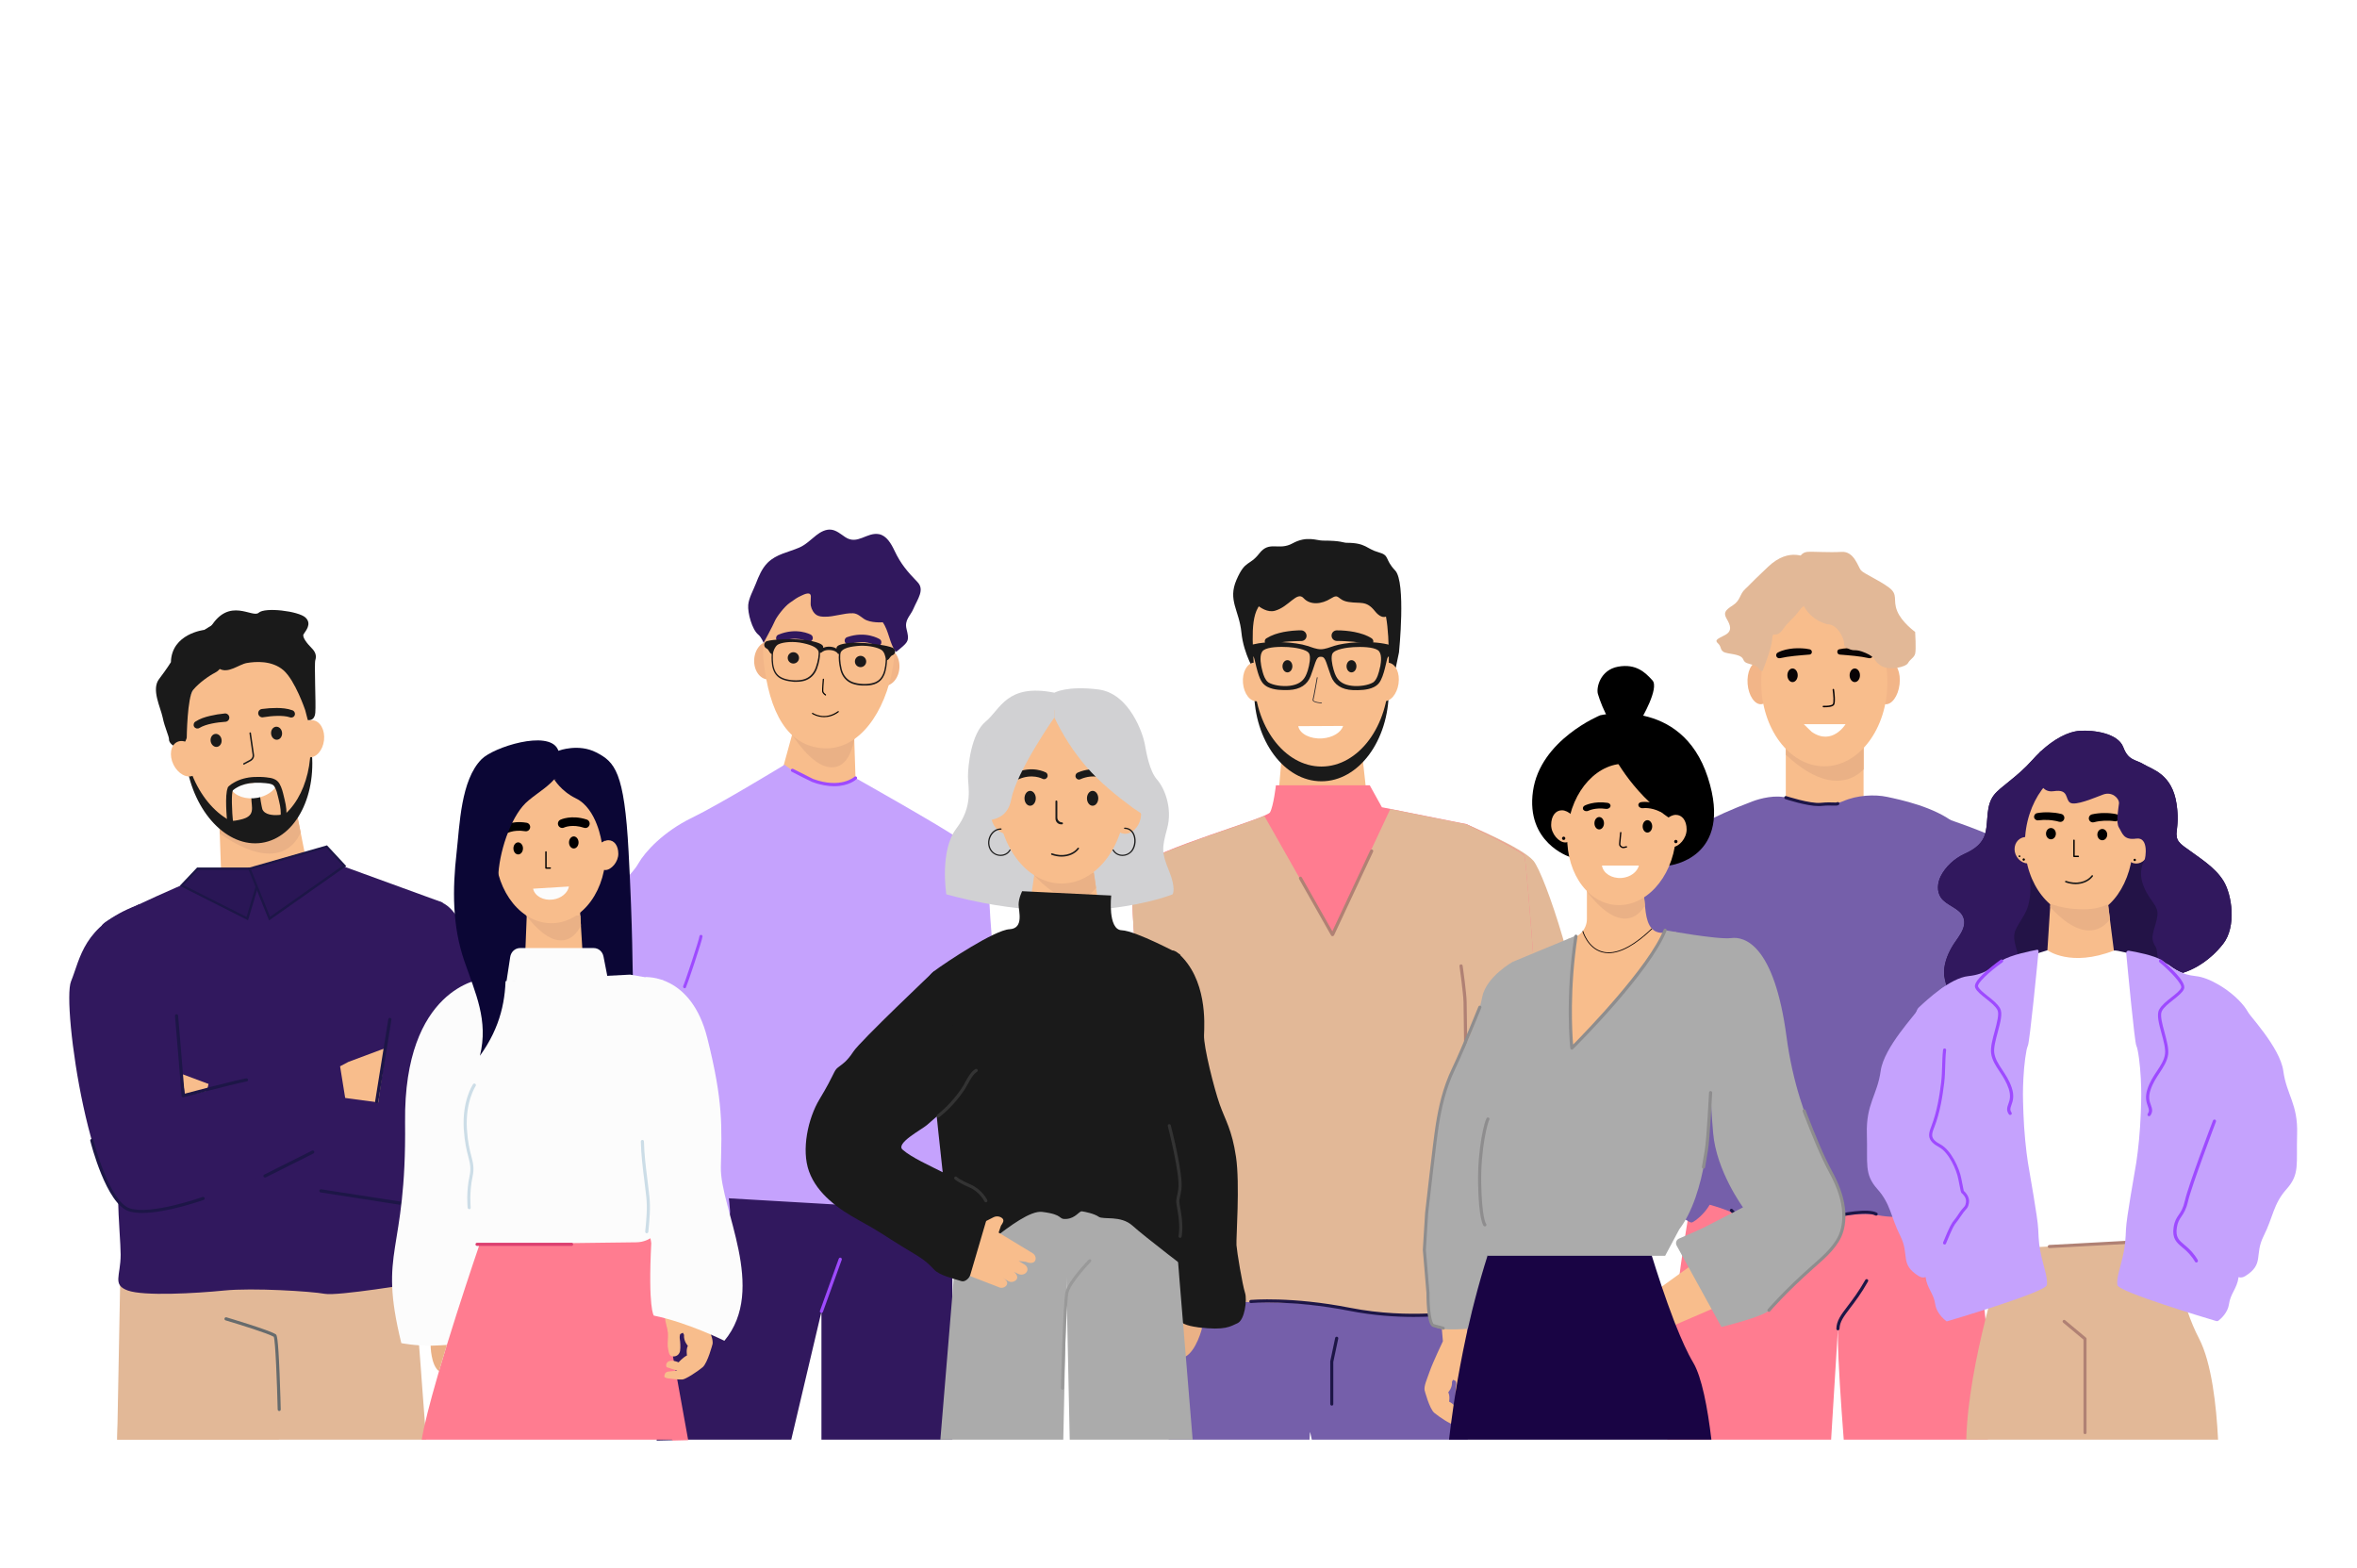 <?xml version="1.0" encoding="utf-8"?>
<!-- Generator: Adobe Illustrator 25.2.0, SVG Export Plug-In . SVG Version: 6.00 Build 0)  -->
<svg version="1.1" id="Layer_1" xmlns="http://www.w3.org/2000/svg" xmlns:xlink="http://www.w3.org/1999/xlink" x="0px" y="0px"
	 viewBox="0 0 3006.5 2000" style="enable-background:new 0 0 3006.5 2000;" xml:space="preserve">
<style type="text/css">
	.st0{fill:#FFFFFF;}
	.st1{fill:#E2B897;}
	.st2{fill:#F8BD8C;}
	.st3{fill:#31185E;}
	.st4{fill:#2A1656;}
	.st5{fill:#1D1647;}
	.st6{fill:#EAB186;}
	.st7{fill:#1A1A1A;}
	.st8{fill:#FCFCFC;}
	.st9{fill:#666B6D;}
	.st10{fill:#C5A2FD;}
	.st11{fill:#F2B588;}
	.st12{fill:#1B191B;}
	.st13{fill:#9E4AFF;}
	.st14{fill:#2C2A30;}
	.st15{fill:#755FAA;}
	.st16{fill:#FF7C90;}
	.st17{fill:#B08174;}
	.st18{fill:#0B0635;}
	.st19{fill:#CCDDE7;}
	.st20{fill:#DC4070;}
	.st21{fill:#080305;}
	.st22{fill:#231347;}
	.st23{fill:#ABABAB;}
	.st24{fill:#190444;}
	.st25{fill:#8E8D8E;}
	.st26{fill:#D1D1D3;}
	.st27{fill:#999999;}
	.st28{fill:#333333;}
</style>
<rect class="st0" width="3006.5" height="2000"/>
<g>
	<path class="st1" d="M543.6,1836.2h-394l7-193.3l0.2-5.8l0-1.2l324-14.8l46.5-2.1l1.4,18l5.9,79.4l0,0.1l2.2,28.8c0,0,0,0,0,0
		l0.9,12.5L543.6,1836.2z"/>
	<path class="st1" d="M355.8,1836.2H149.5l3.7-196.5l0.1-3.9l3.5,1.2l37.8,13l93.8,32.2c0,0,0,0,0.2,0l62.1,21.3L355.8,1836.2z"/>
	<polygon class="st2" points="396.3,1126.2 283,1139.5 280.3,1063.2 280.1,1058 279.7,1047.9 372.4,1037.1 378.4,1036.4 
		383.5,1061.8 	"/>
	<path class="st3" d="M265.6,1114.5c0,0-132,55-135.6,66c-3.7,11-18.3,42.2-18.3,42.2s64.1,155.8,47.7,208.9
		c-16.5,53.2-5.5,141.1-5.5,168.6c0,27.5-11,38.5,9.2,45.8c20.2,7.3,86.1,3.7,122.8,0c36.7-3.7,111.8,1.1,128.3,4.2
		c16.5,3.1,115.5-13.4,115.5-13.4s12.8-69.6,9.2-104.5c-3.7-34.8,1.3-117.3,0.7-130.1c-0.7-12.8,6.3-18.3,0.1-49.5
		c-6.2-31.2,24.9-201.6,24.9-201.6l-152.1-55.4L265.6,1114.5z"/>
	<g>
		<polygon class="st4" points="334.5,1108 315.5,1171.7 231.8,1129.4 252.1,1108 		"/>
		<path class="st5" d="M316.4,1173.8l-87.1-44l22.1-23.3h85.1L316.4,1173.8z M234.2,1129l80.3,40.5l17.9-60h-79.8L234.2,1129z"/>
	</g>
	<g>
		<polygon class="st4" points="318.2,1108 343.9,1171.7 439.4,1104.4 416.6,1079.8 		"/>
		<path class="st5" d="M343.2,1174l-27-66.9l100.9-28.9l24.6,26.5L343.2,1174z M320.2,1109l24.3,60.3l92.6-65.2l-21-22.7L320.2,1109
			z"/>
	</g>
	<g>
		<path class="st3" d="M177,1153.4c0,0,56.4,21.8,51.2,242.9l205.4-47.1l25.2,104.1c0,0-225.4,97.5-283.9,95.9
			c-58.5-1.6-96.4-268.3-84.3-297.5c12-29.3,15.4-70.9,84.2-97L177,1153.4z"/>
	</g>
	<polygon class="st2" points="444.4,1354.4 497.4,1334.6 484.2,1414.5 442.9,1416.6 433.8,1360 444.4,1354.4 	"/>
	<polygon class="st2" points="279.5,1387.6 236.2,1397.6 234.5,1387.1 231.6,1369.7 234.6,1370.8 279.5,1387.6 	"/>
	<path class="st3" d="M516.4,1164.9l-33.9,241.2l-215.2-28.9l-25.4,106.1c0,0,291.5,70.7,349.1,51.5
		c57.6-19.3,30.5-284.6,15.3-318.3c-15.3-33.8-25.6-60.2-45.9-66.6C540,1143.3,516.4,1164.9,516.4,1164.9L516.4,1164.9z"/>
	<path class="st6" d="M383.5,1061.8c-4.5,10.4-12.4,20-24.6,24.4c-26.9,9.7-60.6-10.5-78.6-23l-0.2-5.2c1.6,0.2,3.3,0.5,5.3,0.6
		c11.9,1,29.6,0.7,51.8-4.9c15.9-4,27.3-10.4,35.2-16.6l6-0.7L383.5,1061.8z"/>
	<path class="st2" d="M396.6,937.9c4.9,62.5-24.6,115.9-70.5,119.5c-45.9,3.6-87.1-44.1-92-106.5c-4.9-62.5,28.2-116.1,74.1-119.7
		C354.1,827.6,391.6,875.5,396.6,937.9z"/>
	<path class="st7" d="M333.9,1075c-43.9,6.5-86.9-38.9-96.2-101.2c-0.9-6-1.4-11.9-1.7-17.8c10.3,60.6,52.6,104.2,95.7,97.9
		c39.6-5.9,66.3-51.9,64.4-106.7c0.2,1,0.4,2.1,0.5,3.1C405.9,1012.6,377.8,1068.4,333.9,1075z"/>
	<path class="st7" d="M268.7,799.8c0,0-0.5,46.4,11,53.1c11.6,6.7,24.8-5.5,35.3-7.3c10.5-1.8,31.7-3.6,46.6,9.3
		c14.9,13,27.7,50.8,27.7,50.8l3.3,12.7c0,0,8.7,2.2,9.6-9.7c0.9-11.9-1.5-61.9,0-66.7c1.5-4.9,0.9-9.8-4.6-15.3
		c-5.5-5.5-12.5-14.1-10.4-17.7c2.1-3.7,11.3-13.1,2.4-21.4c-8.9-8.2-51.6-13.4-59.6-6.1C322.1,788.9,292.5,760.8,268.7,799.8z"/>
	<path class="st7" d="M260.6,803.4c0,0-41.7,4.6-42.6,41.2c0,0-5,8.2-15.1,21.5c-10.1,13.3,1.8,35.7,4.6,49
		c2.7,13.3,8.4,24.3,8.1,28.3c-0.3,4,7.3,11.6,14.2,8.6c6.9-3.1,8.4-11.2,8.4-11.2s0.6-51.7,8.2-60.9c7.6-9.2,20.6-18.2,28.1-22
		c7.5-3.8,9.2-11,9.2-11.9c0-0.9-9.5-51-9.5-51L260.6,803.4z"/>
	<path class="st2" d="M251.4,960.4c5.7,11.8,3.6,24.7-4.7,28.7c-8.3,4.1-19.8-2.2-25.5-14c-5.7-11.8-3.6-24.7,4.7-28.7
		C234.2,942.3,245.7,948.6,251.4,960.4z"/>
	<path class="st2" d="M413.3,944.2c-1.5,13-10.2,22.8-19.4,21.7c-9.2-1.1-15.5-12.5-14-25.5c1.5-13,10.2-22.8,19.4-21.7
		C408.5,919.8,414.8,931.2,413.3,944.2z"/>
	<path class="st7" d="M287.5,920.6c-5.7,0.4-11.7,1.1-17.4,2.3c-5.7,1.2-11.3,2.9-15.6,5.5l-0.2,0.1c-2.2,1.4-5.2,0.7-6.6-1.5
		c-1.4-2.2-0.7-5.1,1.4-6.5c6.1-4,12.4-5.9,18.7-7.4c6.3-1.5,12.4-2.5,18.9-3.1c2.9-0.3,5.5,1.9,5.8,4.8c0.3,2.9-1.9,5.5-4.8,5.8
		c0,0-0.1,0-0.1,0L287.5,920.6z"/>
	<path class="st7" d="M282.6,943.3c0.7,4.6-1.9,8.7-5.7,9.3c-3.8,0.6-7.5-2.7-8.2-7.2c-0.7-4.6,1.9-8.7,5.7-9.3
		C278.3,935.5,282,938.8,282.6,943.3z"/>
	<path class="st7" d="M335.9,914.8c5.6-0.9,11.7-1.6,17.5-1.7c5.8-0.1,11.7,0.2,16.4,1.8l0.2,0.1c2.5,0.8,5.2-0.5,6-3
		c0.8-2.5-0.5-5.1-2.9-6c-6.9-2.5-13.4-2.9-19.9-3c-6.5,0-12.7,0.4-19.2,1.3c-2.9,0.4-5,3.1-4.6,6c0.4,2.9,3.1,5,6,4.6
		c0,0,0.1,0,0.1,0L335.9,914.8z"/>
	<path class="st7" d="M345.8,935.8c0.4,4.6,3.8,8,7.7,7.7c3.9-0.3,6.7-4.3,6.3-8.9c-0.4-4.6-3.8-8-7.7-7.7
		C348.2,927.3,345.4,931.2,345.8,935.8z"/>
	<path class="st7" d="M293.1,1046.4c2.4,1.6,10.8-0.4,13.5-1c4.6-1,9.9-2.7,12.8-6.7c3.3-4.6,1.8-11.5,1.4-16.7
		c-0.1-1.5,0.1-5.6-1.1-6.8c0,0,12.1-1.8,12.2-1.8c-1.1,0.2,2.2,17.2,2.7,18.6c1.4,3.7,5.1,5.8,8.8,6.7c3.8,1,8,1.1,12,0.8
		c1-0.1,10.4-0.9,10.5-1.9c-0.1,0.8-0.7,1.5-1.3,2.1c-6.2,6.3-13,12-19.8,17.6c0,0-32.4,2.7-33.3,1.8
		C310.5,1058.3,293.1,1046.5,293.1,1046.4z"/>
	<path class="st8" d="M353.4,1001.4c-4.3,7.6-13.3,13.9-24.6,16.1c-15.1,2.9-29.2-2.2-34.6-11.7c0-0.1,0.1-0.3,0.3-0.4
		c1.9-1.6,3.9-3,6-4.2l44.4-5.3C348.3,996.6,351.3,997.9,353.4,1001.4z"/>
	<g>
		<path class="st7" d="M290.2,1052.5c-1-9.2-3.6-38.8,0.3-47.6v-0.6l1.3-1.5c2.4-2.1,4.6-3.6,6.9-4.8c7.2-4.2,16.2-6.6,25.8-7
			c5.3-0.2,10.6-0.1,15.6,0.5l1.2,0.2c1.4,0.2,2.8,0.3,4.2,0.6c3.6,0.8,8,2.3,11,7.3c3,5.2,4.3,10.8,5.6,16.3c0.3,1.4,0.7,2.8,1,4.2
			c2.1,8.5,2.8,15.6,2.1,22.5l-7.3-0.7c0.6-6,0-12.4-1.9-20c-0.4-1.4-0.7-2.9-1-4.3c-1.2-5.1-2.3-10-4.8-14.2
			c-1.2-2.1-2.9-3.1-6.2-3.8c-1.2-0.3-2.4-0.4-3.5-0.5l-1.3-0.2c-4.6-0.5-9.5-0.7-14.4-0.5c-8.5,0.3-16.3,2.4-22.5,6
			c-1.8,1-3.5,2.1-5.1,3.5l-0.1,0.1c-2.1,3.3-1.5,25.3,0.4,43.8L290.2,1052.5z"/>
	</g>
	<g>
		<path class="st7" d="M311.2,975.3c-0.4,0-0.7-0.2-0.9-0.5c-0.3-0.5-0.1-1.1,0.4-1.4l7.9-4.2c2.5-1.3,3.9-3.7,3.6-6.2l-4-27.8
			c-0.1-0.5,0.3-1.1,0.8-1.1c0.5-0.1,1.1,0.3,1.1,0.8l4,27.8c0.5,3.2-1.3,6.5-4.6,8.2l-7.9,4.2C311.5,975.3,311.3,975.3,311.2,975.3
			z"/>
	</g>
	<g>
		<path class="st9" d="M356.2,1799.7c-1.1,0-2-0.9-2-2c-0.8-33.1-2.8-86.9-5-92.7c-7.3-4.3-43.2-15.5-61.4-20.9
			c-1.1-0.3-1.7-1.4-1.4-2.5c0.3-1.1,1.4-1.7,2.5-1.4c2.2,0.7,54.3,16.1,62.8,21.6c1.3,0.9,3,1.9,4.9,49.5c1,23,1.5,46,1.5,46.2
			C358.2,1798.8,357.3,1799.7,356.2,1799.7C356.2,1799.7,356.2,1799.7,356.2,1799.7z M349.1,1704.9L349.1,1704.9L349.1,1704.9z"/>
	</g>
	<g>
		<path class="st5" d="M233.6,1399.6c-0.4,0-0.8-0.1-1.2-0.4c-0.5-0.4-0.8-0.9-0.8-1.5c-0.3-6-8.3-100.9-8.4-101.9
			c-0.1-1.1,0.7-2.1,1.8-2.2c1.1-0.1,2.1,0.7,2.2,1.8c0.3,3.6,7.1,83.6,8.2,99.6c11.2-3,59.4-15.8,78.6-19.6
			c1.1-0.2,2.1,0.5,2.4,1.6c0.2,1.1-0.5,2.1-1.6,2.3c-21.6,4.3-80.1,20-80.7,20.2C234,1399.5,233.8,1399.6,233.6,1399.6z"/>
	</g>
	<g>
		<path class="st5" d="M181.2,1547.1c-6.3,0-12.1-0.7-16.9-2.2c-28.7-9.4-48.3-86.5-49.1-89.8c-0.3-1.1,0.4-2.2,1.5-2.4
			c1.1-0.3,2.2,0.4,2.4,1.5c0.2,0.8,19.9,78.2,46.5,87c27,8.8,92.1-14.2,92.8-14.5c1-0.4,2.2,0.2,2.6,1.2c0.4,1-0.2,2.2-1.2,2.6
			C257.4,1531.2,212.6,1547.1,181.2,1547.1z"/>
	</g>
	<g>
		<path class="st5" d="M338,1501.9c-0.7,0-1.4-0.4-1.8-1.1c-0.5-1-0.1-2.2,0.9-2.7l60.9-30.5c1-0.5,2.2-0.1,2.7,0.9
			c0.5,1,0.1,2.2-0.9,2.7l-60.9,30.5C338.6,1501.8,338.3,1501.9,338,1501.9z"/>
	</g>
	<g>
		<path class="st5" d="M480.5,1407.1c-0.1,0-0.2,0-0.3,0c-1.1-0.2-1.8-1.2-1.7-2.3l16.8-104.9c0.2-1.1,1.2-1.8,2.3-1.7
			c1.1,0.2,1.8,1.2,1.7,2.3l-16.8,104.9C482.4,1406.4,481.5,1407.1,480.5,1407.1z"/>
	</g>
	<g>
		<path class="st5" d="M510.1,1536.6c-0.1,0-0.2,0-0.3,0L409,1520.9c-1.1-0.2-1.8-1.2-1.7-2.3c0.2-1.1,1.2-1.8,2.3-1.7l100.8,15.6
			c1.1,0.2,1.8,1.2,1.7,2.3C511.9,1535.8,511.1,1536.6,510.1,1536.6z"/>
	</g>
</g>
<g>
	<g>
		<polygon class="st2" points="1014.7,921.2 996.5,987.6 1035.7,1033.5 1091.7,1005.4 1089.4,935.5 		"/>
	</g>
	<g>
		<polygon class="st3" points="1214.8,1507 1214.8,1836.2 1047.8,1836.2 1047.8,1515.4 1203.8,1507.6 		"/>
	</g>
	<g>
		<path class="st3" d="M1102.1,1522.3l-5.7,15.8l-5.6,15.6l-18.9,52.4l-24,66.5l-38.6,163.6H858.2c0.1,0.5,0.1,0.7,0.1,0.7
			l-20.7,0.5l0.1-1.2l8.3-67l1.2-9.8l3.3-26.3l3.1-24.6l2.3-18.6l10.8-87.1l2.9-23.7l7.1-56.8H1102.1z"/>
	</g>
	<g>
		<path class="st10" d="M1000.8,975.4c0,0-82.1,50.1-118.3,67.7c-36.2,17.6-59.8,43.3-68.2,58.2c-8.3,14.9-27.8,28.4-26.4,37.9
			c1.4,9.5-32,50.1-39,84c-7,33.9-19.5,146.3-19.5,150.3c0,4.1,22.3,97.5,22.3,97.5s65.4,65,79.3,79.9
			c13.9,14.9,55.7,39.3,61.2,39.3c5.6,0,40.3-23,39-46c-1.4-23-11.1-89.4-20.9-100.2c-7.6-8.5-16.9-16.1-24-27.5
			c-2-3.2-3.7-6.6-5.3-10.5c-7-17.6,12.5-59.6,12.5-59.6s62.6-149,59.8-169.3c-2.8-20.3,18.1-92.1,12.5-111.1
			C960.5,1047.2,1000.8,975.4,1000.8,975.4z"/>
	</g>
	<g>
		<path class="st10" d="M1222,1158.2c0,0,13.9,191,12.5,223.5c-1.4,32.5-8.2,51.5,0.1,88c8.2,36.6,4.3,47.4,0,60.9
			s-57.1,12.2-57.1,12.2l-247.7-14.4l-93.1-134.5l121-376.5l43.1-42c0,0,49.4,42,90.4,16.9c0,0,114.1,64.3,130.1,76.5
			C1237.3,1081,1222,1158.2,1222,1158.2z"/>
	</g>
	<g>
		<path class="st10" d="M1223,1073.8c0,0,39.9,39.7,39,65.9c-0.9,26.2,10.2,123.7,8.3,151.7c-1.9,28,2.8,28.9,6.5,49.7
			s19,62.3,20.4,108.3c1.4,46,21.6,79.2,7.7,102.3s-24.3,29.8-24.3,29.8s-3.5-35.1-9.7-38.6s-36.1-12.2-36.1-12.2l-33-364.8
			L1223,1073.8z"/>
	</g>
	<g>
		<path class="st6" d="M1005.7,930.4c-4-9.3,26.7,51.7,58,48.2c26.9-2.9,28-52.6,28-52.6s-9.5,15.7-37.9,15.7
			C1022.2,941.8,1005.7,930.4,1005.7,930.4L1005.7,930.4L1005.7,930.4z"/>
	</g>
	<g>
		<path class="st11" d="M1147.3,851.5c-0.7,13.4-9.6,23.8-19.8,23.3c-10.2-0.6-17.9-11.9-17.2-25.3c0.7-13.4,9.6-23.8,19.8-23.3
			C1140.3,826.8,1148,838.1,1147.3,851.5z"/>
	</g>
	<g>
		<path class="st11" d="M999,843.3c-0.7,13.4-9.6,23.8-19.8,23.3c-10.2-0.6-17.9-11.9-17.2-25.3c0.7-13.4,9.6-23.8,19.8-23.3
			C992,818.6,999.8,829.9,999,843.3z"/>
	</g>
	<g>
		<path class="st2" d="M1139,850.8c-9.7,57-42.8,106.1-88.4,103.6c-45.6-2.5-69.5-44.9-76.7-112.5c-6.3-59.3,42.8-106.1,88.4-103.6
			C1107.8,740.8,1149,792,1139,850.8z"/>
	</g>
	<g>
		<path class="st3" d="M1034.3,760.7c0.1,3.8-0.5,9.8-0.1,11.7c1,5,3.7,9.9,7.9,12.3c3,1.6,6.4,1.9,9.7,1.9
			c12.1,0.3,24.8-4.9,36.4-4.4c5.3,0.2,9.4,4.1,13.9,7.2c8.4,5.6,23.9,4.3,23.9,4.3c7.9,11.1,8.7,27.6,16.8,37.8
			c1.9-1.2,3.7-2.8,5.5-4.3c10.9-9.1,11.5-10.8,8-25.1c-2.8-11.5,4.9-16.4,8.8-25.6c5.4-12.6,14.7-24.3,5.2-34.1
			c-12.4-12.8-21.3-23-29.2-39.8c-4.4-9.3-10.3-19.5-19.9-21.3c-15.5-2.9-27.4,14.2-43,3.8c-5.7-3.8-11.2-8.7-17.8-9.5
			c-6.9-0.9-13.7,2.8-19.3,7.2c-7,5.5-13.4,12.1-21.6,15.6c-13.5,5.9-29.1,8.2-40.2,19.2c-7.4,7.3-11.5,17.3-15.3,27.1
			c-3.2,8.3-8.8,17.9-9.6,26.8c-0.9,10.1,4.9,31.6,12.9,38c3.8,3.1,6.7,10.4,6.7,10.4s12.3-22.6,14.3-27.7
			c2.1-5.1,12.1-18.5,19.1-23.3c6.9-4.9,9.3-6.7,14.8-9.2C1025.8,758,1034.1,754,1034.3,760.7z"/>
	</g>
	<g>
		<path class="st12" d="M1019.2,839.5c-0.2,4-3.6,7-7.6,6.8c-4-0.2-7-3.6-6.8-7.6c0.2-4,3.6-7,7.6-6.8
			C1016.3,832.1,1019.4,835.5,1019.2,839.5z"/>
	</g>
	<g>
		<path class="st12" d="M1104.9,844.1c-0.2,4-3.6,7-7.6,6.8c-4-0.2-7-3.6-6.8-7.6c0.2-4,3.6-7,7.6-6.8
			C1102,836.8,1105.1,840.1,1104.9,844.1z"/>
	</g>
	<g>
		<g>
			<path class="st3" d="M994.7,818.8c-1.9,0-3.6-1.1-4.4-3c-1-2.4,0.1-5.3,2.6-6.3c23.2-9.7,40.7-0.4,41.4,0
				c2.3,1.3,3.2,4.2,1.9,6.5c-1.3,2.3-4.2,3.2-6.5,2c-0.7-0.4-14.4-7.4-33.2,0.4C996,818.7,995.4,818.8,994.7,818.8z"/>
		</g>
	</g>
	<g>
		<g>
			<path class="st3" d="M1081.9,821.9c-1.9-0.1-3.6-1.4-4.2-3.2c-0.9-2.5,0.5-5.3,3-6.1c23.7-8.2,40.6,2.2,41.3,2.6
				c2.3,1.4,2.9,4.4,1.5,6.6c-1.4,2.2-4.4,2.9-6.6,1.5c-0.6-0.4-14-8.3-33.1-1.7C1083.2,821.8,1082.6,821.9,1081.9,821.9z"/>
		</g>
	</g>
	<g>
		<path class="st12" d="M1141.7,830C1141.7,830,1141.7,830,1141.7,830c-0.2-1.1-0.7-2-1.4-2.7c-0.2-0.2-0.4-0.3-0.6-0.5c0,0,0,0,0,0
			c-0.4-0.3-0.8-0.5-1.2-0.7c-1.7-0.6-4-1.4-7.1-2.1c-1.8-0.4-4.7-1-8.3-1.5c-3.5-0.6-7.5-1.1-11.9-1.6h0
			c-6.3-0.7-13.1-1.2-19.5-1.2h0c-3.5,0-6.8,0.2-9.9,0.5c-1,0.1-1.9,0.3-2.8,0.4c-11.5,1.8-12,4.6-11.9,6.2c0,0.3-0.2,0.4-0.5,0.3
			c-2.4-1.5-5.2-2.1-8-2.3c-2.8-0.1-5.7,0.2-8.2,1.4c-0.2,0.1-0.5-0.1-0.4-0.3c0.3-1.7,0-4.9-14-8.1c-0.3-0.1-0.5-0.1-0.8-0.2
			c-3.6-0.8-7.6-1.3-11.7-1.7h0c-4.9-0.4-10-0.6-14.8-0.6h0c-7.1-0.1-13.7,0.2-18.3,0.6c-1.8,0.1-3.2,0.3-4.3,0.4
			c-3.3,0.4-5.9,0.9-7.7,1.4c-1,0.2-1.8,0.8-2.4,1.5l0,0c-0.7,0.8-1.2,1.8-1.2,3c0,0.1,0,0.2,0,0.3c0,1.9,1.1,3.7,2.8,4.5
			c0.7,0.3,1.5,0.8,2.2,1.7c1.8,2.4,2.2,4.4,4.3,5.4c0.1,0,0.2,0.2,0.2,0.3c-0.3,4.7-0.3,12.6,1.6,18.6c1.2,3.8,2.9,6.8,5.3,9.2
			c2.3,2.3,5.3,4,9.1,5.2c3.7,1.2,7.9,1.9,12.1,2.2c4.4,0.2,8.9-0.1,12.6-1c8.1-2,14.3-7.7,17.3-16.2c2.8-7.7,3.9-15.3,3.7-19.8
			c0.6,0.2,1.2,0.1,1.8-0.4l0.1,0c0.1-0.1,0.3-0.2,0.4-0.3c1-0.9,4.1-3.2,10.2-2.8c6.1,0.3,8.9,2.9,9.8,3.9c0.1,0.1,0,0.3,0.1,0.4
			h-0.2c0.4,0.4,1.1,0.7,1.6,0.7c0.2,0,0.3,0.1,0.3,0.3c-0.6,4.5-0.1,12,1.8,19.7c2.1,8.8,7.7,15.2,15.5,18c3.6,1.3,8,2.1,12.4,2.3
			c4.2,0.2,8.5,0,12.3-0.8c2.4-0.5,4.5-1.2,6.3-2.2c4.4-2.2,7.4-5.6,9.6-10.7c2.5-5.8,3.3-13.7,3.5-18.4c0-0.1,0.1-0.2,0.2-0.3
			c2.2-0.8,2.7-2.7,4.7-4.9c0.7-0.8,1.4-1.2,2.1-1.4c0.8-0.3,1.5-0.8,2-1.4c0.5-0.5,0.8-1.1,1-1.8c0.1-0.4,0.2-0.8,0.3-1.3
			c0-0.1,0-0.2,0-0.3C1141.7,830.5,1141.7,830.2,1141.7,830z M1040.5,851.5c-2.9,8-8.6,13.4-16.1,15.2c-7,1.7-16.5,1.2-23.7-1.1
			c-3.5-1.2-6.3-2.7-8.5-4.9c-2.2-2.2-3.7-4.9-4.8-8.5c-2-6.5-1.7-15.5-1.3-19.6v0c0.6-2.6,2.2-7.5,5.6-10.1c0.5-0.4,1-0.7,1.6-0.9
			c6.1-2.7,18.9-4,31.4-1.2c12.6,2.7,17.3,6.1,19.1,9.8c0.1,0.1,0.1,0.3,0.2,0.4C1044.8,833.8,1043.7,842.7,1040.5,851.5z
			 M1129.8,840.3c0,4.1-0.7,13.1-3.4,19.4c-2.1,4.9-5,8.1-9.3,10.1c-1.6,0.7-3.4,1.3-5.4,1.7c-7.4,1.6-16.9,1-23.7-1.4
			c-7.3-2.6-12.4-8.6-14.4-16.8c-2.2-9.1-2.3-18-1.2-21.3c0.1-0.1,0.2-0.2,0.2-0.4c2.2-3.5,7.3-6.3,20.1-7.6
			c11.9-1.3,23.6,0.9,29.8,3.9c0.5,0.2,0.9,0.5,1.3,0.7C1128.1,831,1129.4,837.3,1129.8,840.3L1129.8,840.3z"/>
	</g>
	<g>
		<path d="M1051.2,914.7c-8.9,0-15.1-4.1-15.2-4.2c-0.3-0.2-0.4-0.7-0.2-1c0.2-0.3,0.7-0.4,1-0.2c0.6,0.4,15.1,10.1,32.1-2.2
			c0.3-0.2,0.8-0.2,1,0.2c0.2,0.3,0.2,0.8-0.2,1C1063.1,913.2,1056.6,914.7,1051.2,914.7z"/>
	</g>
	<g>
		<path d="M1053,887.1c-0.1,0-0.3,0-0.4-0.1c-0.1-0.1-3.6-2.3-3.9-5.1c-0.3-2.5,0.8-15.1,0.8-15.6c0-0.4,0.4-0.7,0.8-0.7
			c0.4,0,0.7,0.4,0.7,0.8c-0.4,4.5-1,13.4-0.8,15.3c0.2,1.7,2.4,3.5,3.2,4c0.3,0.2,0.5,0.7,0.2,1
			C1053.5,887,1053.3,887.1,1053,887.1z"/>
	</g>
	<g>
		<path class="st13" d="M873.4,1260.5c-0.3,0-0.6-0.1-0.9-0.2c-1-0.5-1.4-1.7-1-2.7c2.2-4.6,20.4-59.2,20.7-63.4
			c0.1-1.1,1-1.9,2.1-1.8c1.1,0.1,1.9,1,1.8,2.1c-0.4,5-19.1,60.7-21.1,64.8C874.8,1260,874.1,1260.5,873.4,1260.5z"/>
	</g>
	<g>
		<path class="st13" d="M1064,1002.8c-7.8,0-17.2-1.4-28.2-5.5c-1.5-0.5-21.8-10.9-25.9-13c-1-0.5-1.4-1.7-0.9-2.7
			c0.5-1,1.7-1.4,2.7-0.9c9.2,4.7,24.2,12.3,25.4,12.8c35.6,13,52.6-2.6,52.8-2.7c0.8-0.8,2.1-0.7,2.8,0.1c0.8,0.8,0.7,2.1-0.1,2.8
			C1092.1,994.3,1082.9,1002.8,1064,1002.8z"/>
	</g>
	<g>
		<path class="st13" d="M1047.8,1674.6c-0.2,0-0.5,0-0.7-0.1c-1-0.4-1.6-1.5-1.2-2.6l24-66.5c0.4-1,1.5-1.6,2.6-1.2
			c1,0.4,1.6,1.5,1.2,2.6l-24,66.5C1049.4,1674.1,1048.6,1674.6,1047.8,1674.6z"/>
	</g>
</g>
<g>
	<g>
		<g>
			<g>
				<polygon class="st2" points="1747.2,1049.3 1627.5,1051.4 1635.9,953.6 1736.6,953.6 				"/>
			</g>
			<g>
				<path class="st7" d="M1771.5,880.8c0,63.9-38.5,115.7-85.9,115.7s-85.9-51.8-85.9-115.7c0-26.5-6.4-67.2,4.8-86.7
					c15.7-27.5,53.4-29,81.2-29c27.6,0,60.3-6.4,76,20.8C1772.8,805.5,1771.5,854,1771.5,880.8z"/>
			</g>
			<g>
				<path class="st7" d="M1784.5,832.1c0,0,9.2-89.7-4.9-104.5c-14.1-14.8-6.2-19.1-21.5-23.3c-15.2-4.2-15.4-12-40.5-12
					c-4.3,0-6.4-2.8-30.4-2.8c-7.8,0-20.4-6.4-38.4,3.5c-18,9.9-29.4-3.9-42.4,12.8c-13,16.7-17.9,7.7-29.2,33.8
					c-11.3,26.1,3.5,38.8,6.3,67.1c2.8,28.2,17.6,50.8,17.6,50.8l179.3-5.8L1784.5,832.1z"/>
			</g>
			<g>
				<path class="st2" d="M1771.5,862c0,63.9-38.5,115.7-85.9,115.7s-85.9-51.8-85.9-115.7c0-26.5-6.4-67.2,4.8-86.7
					c15.7-27.5,53.4-29,81.2-29c27.6,0,60.3-6.4,76,20.8C1772.8,786.7,1771.5,835.3,1771.5,862z"/>
			</g>
			<g>
				<path class="st2" d="M1617.1,868.5c1.1,13.6-5.1,25.2-13.8,25.9c-8.7,0.7-16.7-9.7-17.8-23.3c-1.1-13.6,5.1-25.2,13.8-25.9
					C1608,844.5,1615.9,854.9,1617.1,868.5z"/>
			</g>
			<g>
				<path class="st2" d="M1752.5,867.5c-2,13.5,3.5,25.4,12.1,26.7c8.7,1.3,17.3-8.6,19.3-22.1c2-13.5-3.5-25.4-12.1-26.7
					C1763.1,844.1,1754.4,854,1752.5,867.5z"/>
			</g>
			<g>
				<path class="st7" d="M1660,804c-2.1-0.1-3.9,0-5.8,0.1c-1.9,0.1-3.8,0.2-5.7,0.4c-3.8,0.4-7.5,0.9-11.3,1.6
					c-3.8,0.8-7.5,1.7-11.2,3c-3.7,1.3-7.3,3-10.7,5.1c-1.6,1-2.4,3-1.9,5c0.7,2.4,3.1,3.7,5.5,3.1l0.2-0.1c3.2-0.9,6.4-1.6,9.8-2.2
					c3.3-0.6,6.7-1,10.2-1.4c3.4-0.3,6.9-0.6,10.4-0.7c1.7-0.1,3.5-0.1,5.2-0.2c1.7-0.1,3.5-0.1,5.1-0.1l0.2,0
					c3.6-0.1,6.5-2.9,6.6-6.5C1666.6,807.3,1663.7,804.2,1660,804z"/>
			</g>
			<g>
				<path class="st7" d="M1749.7,814.2c-3.4-2.2-7-3.8-10.7-5.1c-3.7-1.3-7.4-2.2-11.2-3c-3.8-0.7-7.5-1.3-11.3-1.6
					c-1.9-0.2-3.8-0.3-5.7-0.4c-1.9-0.1-3.7-0.1-5.8-0.1c-3.6,0.1-6.5,3-6.5,6.6c-0.1,3.7,2.9,6.8,6.6,6.9l0.2,0
					c1.6,0,3.4,0,5.1,0.1c1.7,0.1,3.5,0.1,5.2,0.2c3.5,0.2,6.9,0.4,10.4,0.7c3.4,0.4,6.8,0.8,10.2,1.4c3.3,0.6,6.6,1.3,9.8,2.2
					l0.2,0.1c1.8,0.5,3.9-0.2,5-1.9C1752.4,818.3,1751.8,815.6,1749.7,814.2z"/>
			</g>
			<g>
				<path class="st7" d="M1648.5,849.8c0,4.3-2.8,7.8-6.3,7.8s-6.3-3.5-6.3-7.8c0-4.3,2.8-7.8,6.3-7.8S1648.5,845.5,1648.5,849.8z"
					/>
			</g>
			<g>
				<path class="st7" d="M1730.2,849.8c0,4.3-2.8,7.8-6.3,7.8s-6.3-3.5-6.3-7.8c0-4.3,2.8-7.8,6.3-7.8S1730.2,845.5,1730.2,849.8z"
					/>
			</g>
			<g>
				<path class="st14" d="M1685.6,897C1685.6,897,1685.6,897,1685.6,897c-0.9,0-9-0.5-10.9-3.1c-0.4-0.5-0.5-1.2-0.3-1.8
					c1.1-3.6,5.2-27.7,5.3-27.9c0-0.3,0.3-0.5,0.6-0.4c0.3,0,0.5,0.3,0.4,0.6c-0.2,1-4.2,24.4-5.3,28.1c-0.1,0.3-0.1,0.7,0.2,1
					c1.3,1.9,7.7,2.5,10.1,2.6c0.3,0,0.5,0.2,0.5,0.5C1686.1,896.8,1685.9,897,1685.6,897z"/>
			</g>
			<g>
				<path class="st7" d="M1589,756.2c0,0,19.2,27.7,37.2,22.8c17.9-4.9,28.1-25.4,36.6-16.1c8.5,9.3,23.2,7.8,34.7,0.5
					s7.7,2.1,22.8,4.4c15.1,2.4,22.4-2.3,33.5,11.7c11.1,14,22.4,7.3,18.6-11.7c-3.8-19-29.4-59.9-52.1-48.2
					C1697.8,731.3,1589,756.2,1589,756.2z"/>
			</g>
			<g>
				<path class="st7" d="M1771.2,822.2c-0.4-0.1-0.7-0.2-1.1-0.3c-5.8-1.3-12.1-2.2-18.5-2.6c-6.5-0.4-13.2-0.4-19.6-0.1
					c0,0,0,0,0,0c-12.4,0.6-23.6,2.5-30.2,4.6c-5.4,1.8-11.7,4.3-17.1,4.3c-5.4,0-11.7-2.5-17.1-4.3c-7.2-2.4-19.8-4.3-33.5-4.8h0
					c0,0,0,0,0,0c-6.7-0.2-13.7-0.1-20.4,0.5c-5.5,0.5-10.7,1.3-15.6,2.5c0,0,0,0,0,0c-1.5,0.4-3,0.8-4.4,1.2l0.7,12.8
					c0,0,1.9-0.4,3.6,0.8c0.3,0.2,0.6,0.5,0.8,0.8c0.5,0.5,0.8,1.2,1.1,2.2c0.3,1.1,0.7,2.9,1.3,5.2c0.8,3.4,1.8,7.9,3.1,12.2
					c1.6,5.3,3.6,10.6,6.1,13.7c1.8,2.2,4,4,6.6,5.3c8,4.1,19,4.2,27.1,3.9c14.3-0.6,23.7-7,27.7-17.8c0.9-2.6,1.8-5,2.6-7.3
					c2.5-7.5,4.3-13.4,6.2-15.6c1.4-1.6,2.9-1.7,4.2-1.7c1.2,0,2.8,0.1,4.2,1.7c1.9,2.2,3.6,7.8,6,15c0.8,2.5,1.8,5.2,2.8,8
					c4,10.8,13.4,17.2,27.7,17.8c8,0.3,18.9,0.2,26.9-3.8c2.6-1.3,4.9-3,6.7-5.3c3.3-4.2,5.8-12,7.5-18.9c0.6-2.4,1.2-4.7,1.6-6.7
					c0.5-2.4,1-4.4,1.3-5.5c0.4-1.2,0.9-2.1,1.6-2.6c0.1-0.1,0.3-0.2,0.4-0.3c1.7-1.2,3.6-0.7,3.6-0.7l0.7-12.8
					C1774.3,823,1772.8,822.6,1771.2,822.2z M1665.2,862.5c-3.8,7.3-10.3,10.9-20,12.2c-9.7,1.2-21.3-0.7-27.1-4.2
					c-0.3-0.2-0.6-0.4-0.9-0.7c-3.2-2.6-5.3-7.9-6.6-12.7c-0.5-1.9-1-3.8-1.3-5.3c-0.2-0.9-0.4-1.9-0.6-3v0
					c-1.1-6.4-1.9-16.1,3.2-19.6c6-4.2,21.1-4.5,31.1-3.9c7.5,0.5,23.9,2.5,26.9,8.3c2.2,4.2,0.5,14.2-1.8,21.7
					C1667.1,858.3,1666.1,860.9,1665.2,862.5z M1760.1,851.9c0,0.2-0.1,0.4-0.1,0.5c-1.2,5.5-3.4,13.8-7.7,17.4
					c-0.3,0.3-0.7,0.5-1,0.7c-5.9,3.5-17.5,5.4-27.1,4.2c-9.7-1.2-16.2-4.9-20-12.2c-1-1.8-2.1-4.8-3.1-8.2
					c-2.1-7.3-3.6-16.6-1.5-20.6c3.1-5.9,19.4-7.9,26.9-8.3c10-0.6,25.1-0.3,31.1,3.9c5.4,3.8,4.2,14.4,3,20.8
					C1760.3,850.7,1760.2,851.3,1760.1,851.9z"/>
			</g>
			<g>
				<g>
					<path class="st1" d="M1870.6,1051.4c0,0,70.9,29.3,85.4,46.5c14.5,17.1,63.7,163.2,63.7,239.9c0,76.7,11.6,194.4,0,216.6
						c-11.6,22.2-63.7,132-98.4,157.4s-48.9,23.5-48.9,23.5l-8.5-114.1l37.2-180.6l-18.9-272.1L1870.6,1051.4z"/>
				</g>
				<g>
					<path class="st15" d="M1683.1,1673.7c-3.6,16.6-8.1,81.8-12.2,153.5c-0.2,3-0.3,6-0.5,9h-179.7c-2-109.1,1.7-213.8,1.7-213.8
						s1.7,0.1,4.7,0.3c1.6,0.1,3.5,0.2,5.7,0.4c0.2,0,0.4,0,0.7,0c0,0,0.1,0,0.1,0c16.3,1.1,48.2,3.7,80.6,8.5
						c16.9,2.5,34,5.6,49.2,9.5c21.2,5.4,38.5,12.1,46,20.6c0.5,0.6,1,1.2,1.4,1.8v0c0.3,0.4,0.5,0.8,0.8,1.2
						C1683.2,1667.5,1683.8,1670.5,1683.1,1673.7z"/>
				</g>
				<g>
					<polygon class="st15" points="1872.2,1641 1872.2,1836.2 1673.3,1836.2 1671.6,1828.5 1670.9,1827.2 1631.8,1755.3 
						1586.9,1674 1579.5,1660.6 1578.7,1659.1 1568.7,1641 					"/>
				</g>
				<g>
					<path class="st16" d="M1627.5,1001.6h119.7l15.5,28l107.9,21.5c0,0,71.9,34.5,74,40.1c2.1,5.6,27.5,294.7,16.9,365.6
						c-10.6,70.9-4.2,149.2-14.8,184.7c-10.6,35.4-437.8,14.9-437.8,14.9s-86.7-526-59.2-550.3s165.7-61.9,170.3-70
						C1624.5,1028,1627.5,1001.6,1627.5,1001.6z"/>
				</g>
				<g>
					<path class="st1" d="M1961.5,1459.7c-10.6,71.3-4.2,150.2-14.8,185.9c-3.8,12.8-59.7,30.3-132.2,32.1
						c-54.9,1.4-119.1-14.8-173.6-16.1c-4.1-0.1-8.2-0.2-12.2-0.3c-67.6-1.4-119.8-0.7-119.8-0.7s-86.7-529.5-59.2-553.9
						c24.1-21.4,133.4-53.2,163-66.1l85.8,151.4l74.9-160.1l97.3,19.5c0,0,71.9,34.7,74,40.4S1972.1,1388.4,1961.5,1459.7z"/>
				</g>
				<g>
					<path class="st17" d="M1870.1,1371c-1.1,0-2-0.9-2-2l-1.3-90.7c-0.2-11.3-5.1-45.7-5.1-46c-0.2-1.1,0.6-2.1,1.7-2.3
						c1.1-0.2,2.1,0.6,2.3,1.7c0.2,1.4,5,35,5.1,46.5l1.3,90.7C1872.2,1370.1,1871.3,1371,1870.1,1371
						C1870.2,1371,1870.1,1371,1870.1,1371z"/>
				</g>
			</g>
			<g>
				<path class="st0" d="M1656,926.2c1.9,9.8,15.3,16.7,30.7,15.6c13.4-1,24-7.7,26.5-15.9L1656,926.2z"/>
			</g>
		</g>
		<g>
			<path class="st17" d="M1699.6,1194.1c-0.7,0-1.4-0.4-1.7-1l-40.8-72c-0.5-1-0.2-2.2,0.8-2.7c1-0.5,2.2-0.2,2.7,0.8l38.9,68.6
				l48.3-103.2c0.5-1,1.7-1.4,2.7-1c1,0.5,1.4,1.7,1,2.7l-49.9,106.7C1701.1,1193.7,1700.4,1194.1,1699.6,1194.1
				C1699.6,1194.1,1699.6,1194.1,1699.6,1194.1z"/>
		</g>
		<g>
			<path class="st5" d="M1803.5,1679.7c-23.5,0-51.8-1.8-81.8-7.7c-74.6-14.6-125.3-10.1-125.9-10c-1.1,0.1-2.1-0.7-2.2-1.8
				s0.7-2.1,1.8-2.2c0.5,0,51.8-4.7,127,10.1c76.5,15,142.8,3.1,143.3,3c1.1-0.2,2.2,0.4,2.4,1.5c0.2,1.1-0.4,2.1-1.5,2.4
				C1866.4,1675.1,1841.1,1679.7,1803.5,1679.7z"/>
		</g>
	</g>
	<g>
		<path class="st5" d="M1698.8,1792.8c-1.1,0-2-0.9-2-2v-54c0-0.1,0-0.3,0-0.4l6.3-29.9c0.2-1.1,1.3-1.8,2.4-1.5
			c1.1,0.2,1.8,1.3,1.5,2.4l-6.3,29.7v53.8C1700.8,1791.9,1699.9,1792.8,1698.8,1792.8z"/>
	</g>
</g>
<g>
	<g>
		<g>
			<path class="st18" d="M713.2,957.3c0,0,24.8-9.2,47.2,2.3c23.8,12.2,36,24.4,41.4,126.7c5.5,102.4,4.9,153.6,5.5,161.5
				c0.6,7.9-195,5.5-195,5.5V998.5L713.2,957.3z"/>
		</g>
		<g>
			<path class="st8" d="M614.4,1248.8c0,0-99.6,10.8-97.7,182.5c1.9,171.6-34.7,159.6-4.8,281.8c0,0,67.7,13.7,106.4-14l-3.9-337.5
				V1248.8L614.4,1248.8z"/>
		</g>
		<g>
			<path class="st16" d="M857.2,1837.4l0.1-1.2H537.9c3.2-19.1,10.5-47.3,19.5-78.4c0.8-2.9,1.7-5.8,2.5-8.7l0-0.2
				c3.2-10.8,6.5-21.8,9.9-32.9l0.2-0.5c15.5-50.4,32.4-101,41.7-128.3c0,0,0,0,0,0c2.2-6.4,3.9-11.5,5.2-15.1v0
				c1.2-3.5,1.9-5.4,1.9-5.4h207.8c0.6,1.7,1.7,6.2,3.1,12.8v0c0.4,1.6,0.7,3.4,1.1,5.3c4.1,19.8,10.4,52.8,17.1,88.6c0,0,0,0,0,0
				c0.5,2.8,1,5.5,1.6,8.4c3,16.1,6,32.5,8.9,48.3c0.3,1.9,0.7,3.7,1,5.5c0.7,4,1.5,7.9,2.2,11.8c0.1,0.3,0.1,0.7,0.2,1
				c0.7,3.6,1.3,7.2,2,10.8c0.6,3.4,1.2,6.7,1.8,10c6.4,35.4,11.3,62.4,12.1,67c0.1,0.5,0.1,0.7,0.1,0.7L857.2,1837.4z"/>
		</g>
		<g>
			<path class="st8" d="M619,1252.7c0,0-45.2,13.1-39.1,108c6.1,94.9-45.1,212.6,28.6,226.3l203.2-2.5c19.2-0.2,34.6-15.8,34.6-35
				v-299l-42.6-7.4L619,1252.7L619,1252.7z"/>
		</g>
		<g>
			<polygon class="st2" points="743.3,1218.5 669.8,1220.7 672.3,1157.6 739.6,1157.6 			"/>
		</g>
		<g>
			<path class="st8" d="M663.4,1209.2h93.9c6.1,0,11.3,4.5,12.5,10.8l5.3,27.1l-129.1,5l4.8-31.5
				C651.8,1214,657.1,1209.2,663.4,1209.2z"/>
		</g>
		<g>
			<path class="st6" d="M741,1180.4c-4.2,8.9-11.8,17.7-22.7,18.9c-18.7,2.1-37-18.7-46-30.2c-1.8-2.3-2.7-4.2-3.7-5.5
				c1.5,0.9,3.9,2.5,8.3,4.1c7.2,2.7,18.3,5.5,33,5.5c10.7,0,18.8-2.6,24.7-5.5l5.7-0.1L741,1180.4z"/>
		</g>
		<g>
			<g>
				<path class="st2" d="M772.6,1083.4c1.6,50.8-28.7,92.9-67.6,94.1s-71.7-38.9-73.3-89.7c-1.6-50.8,28.7-92.9,67.6-94.1
					C738.2,992.5,771,1032.7,772.6,1083.4z"/>
			</g>
		</g>
		<g>
			<path class="st2" d="M788.7,1089c0,10.5-9.1,20.7-16.6,20.7c-7.5,0-13.6-8.5-13.6-19s10-19,17.5-19
				C783.4,1071.6,788.7,1078.5,788.7,1089z"/>
		</g>
		<g>
			<g>
				<path d="M746.7,1056.1c-0.6,0-1.1-0.1-1.7-0.3c-15.1-5-25.1-0.5-25.5-0.3c-2.7,1.3-6,0.1-7.3-2.6c-1.3-2.7-0.2-6,2.5-7.3
					c0.6-0.3,14.1-6.7,33.7-0.3c2.9,0.9,4.4,4,3.5,6.9C751.1,1054.7,749,1056.1,746.7,1056.1z"/>
			</g>
		</g>
		<g>
			<g>
				<path d="M641.6,1064.8c-1.8,0-3.5-0.8-4.5-2.4c-1.7-2.5-1.1-5.9,1.4-7.6c0.5-0.4,12.9-8.8,33.2-5.4c3,0.5,5,3.3,4.5,6.3
					c-0.5,3-3.3,5-6.3,4.5c-15.7-2.6-24.9,3.4-25.2,3.6C643.7,1064.5,642.6,1064.8,641.6,1064.8z"/>
			</g>
		</g>
		<g>
			<g>
				<path d="M701.9,1108.1h-5.5c-0.5,0-0.9-0.4-0.9-0.9v-20.6c0-0.5,0.4-0.9,0.9-0.9s0.9,0.4,0.9,0.9v19.7h4.6
					c0.5,0,0.9,0.4,0.9,0.9C702.8,1107.7,702.4,1108.1,701.9,1108.1z"/>
			</g>
		</g>
		<g>
			<path d="M667.1,1082.1c0,4.2-2.7,7.7-6.1,7.7c-3.4,0-6.1-3.4-6.1-7.7s2.7-7.7,6.1-7.7C664.4,1074.5,667.1,1077.9,667.1,1082.1z"
				/>
		</g>
		<g>
			<path d="M738,1074.5c0,4.2-2.7,7.7-6.1,7.7c-3.4,0-6.1-3.4-6.1-7.7c0-4.2,2.7-7.7,6.1-7.7C735.2,1066.8,738,1070.3,738,1074.5z"
				/>
		</g>
		<g>
			<path class="st8" d="M680,1133.5c2.1,9.4,13.1,15.5,25.4,13.8c10.6-1.5,18.8-8.5,20.3-16.6L680,1133.5z"/>
		</g>
		<g>
			<path class="st18" d="M711.3,955.3c19.1,38.4-27,52.1-44.5,72.9c-19.1,22.7-32.3,67.5-31.3,97.3c2.8,81.4,30.3,146.6-23.3,221.1
				c11.1-45.2-5.8-79.8-19.9-120.8c-15.5-45.1-15.2-91.4-9.9-138.3c4-35.3,5.3-92.5,31.9-119.2C629.6,952.9,699.1,930.8,711.3,955.3
				z"/>
		</g>
		<g>
			<path class="st18" d="M706.9,994c0,0,8.6,15,27.7,24.3c27.1,13.1,32.9,56.2,32.9,56.2l11-6l-21.3-80.2L706.9,994z"/>
		</g>
		<g>
			<path class="st2" d="M863.9,1748.2l-13.5-4.4c0,0-1.7-2.4,0.2-5.4c1.9-3.1,6.3-3,8.4-2.7c2.2,0.2,6.6,1.9,6.6,1.9
				s5.3-6.1,10.7-8.8c0,0-1.4-7.4,1.1-12.3c0,0-5.6-5.7-4.9-14c0,0-0.6-1-1.4-2.6c-0.7,0.3-2.1,0.9-3,1.4c-1.2,0.7-1.3,4.7-0.9,7.1
				c0.5,2.4,1,10.1,0.3,14.5c-0.8,4.4-4.1,7.4-9.1,7.2c-5-0.2-5.2-5.1-6.1-9.4c-1-4.3-0.6-8.4-0.2-16.2c0.3-7.8-1.7-11.7-3.2-19.1
				c-1.5-7.4-0.9-13.3-0.9-13.3c0.7-6.2,3.1-13.6,3.8-15.5c-0.7-4.5-0.7-8.6,0.8-11.7c2.5-5.6-5.7-46.4-5.7-46.4l41.7,4.7l-3.9,46.2
				c0,0,13.1,27.3,17.4,39.6c4.3,12.3,7.5,18.8,6.9,24.9c0,0-6.3,24.6-12.8,30c-6.7,5.6-21.5,15.3-25.8,15.6
				c-4.7,0.4-17.1-1.3-17.1-1.3s-2.8-0.1-4.8-1.3c0,0-2,0-0.5-4.1C849.4,1748.5,853.7,1749.5,863.9,1748.2z"/>
		</g>
		<g>
			<path class="st8" d="M823.3,1246.3c0,0,58.4-4.2,78.9,77.7c20.6,81.9,18.4,112.6,17.3,164.7c-1.1,52.1,59.7,155.1,4.5,221.4
				c0,0-46.7-23.3-90-32.1c0,0-7.6-8.3-3.2-94.3C835.2,1497.7,823.3,1246.3,823.3,1246.3L823.3,1246.3z"/>
		</g>
		<g>
			<path class="st6" d="M570,1715.4c0,0-17.3,1.1-20.7,1c0,0,0.2,24.2,10.4,32.4l0.2,0.2L570,1715.4z"/>
		</g>
	</g>
	<g>
		<path class="st19" d="M598.5,1542.2c-1,0-1.9-0.8-2-1.8c-0.1-0.8-2-20,2.4-40.1c2.2-10.3,0.7-16.2-1.6-25.2
			c-2.1-8-4.6-17.9-5.7-34.7c-2.3-36.2,11.2-56.6,11.8-57.5c0.6-0.9,1.9-1.2,2.8-0.5c0.9,0.6,1.2,1.9,0.5,2.8
			c-0.2,0.3-13.3,20.3-11.1,55c1,16.4,3.5,26.2,5.5,34c2.4,9.2,4.1,15.8,1.6,27.1c-4.2,19.5-2.3,38.7-2.3,38.9
			c0.1,1.1-0.7,2.1-1.8,2.2C598.6,1542.2,598.5,1542.2,598.5,1542.2z"/>
	</g>
	<g>
		<path class="st19" d="M825,1573c-0.1,0-0.1,0-0.2,0c-1.1-0.1-1.9-1.1-1.8-2.2c1.6-15.8,2.9-30,1.4-44c-0.8-7.4-1.7-14.7-2.6-21.9
			c-2-15.9-4-32.3-4.4-48.9c0-1.1,0.8-2,1.9-2.1c1.1-0.1,2,0.8,2.1,1.9c0.4,16.5,2.3,32,4.4,48.5c0.9,7.2,1.8,14.6,2.6,22
			c1.5,14.4,0.2,28.8-1.4,44.8C826.9,1572.2,826,1573,825,1573z"/>
	</g>
	<g>
		<path class="st20" d="M729.2,1589.1H608.5c-1.1,0-2-0.9-2-2s0.9-2,2-2h120.6c1.1,0,2,0.9,2,2S730.3,1589.1,729.2,1589.1z"/>
	</g>
</g>
<g>
	<g>
		<rect x="2277.9" y="946.2" class="st2" width="99.2" height="89.5"/>
	</g>
	<g>
		<path class="st6" d="M2377.2,953.5v27.8c-7.3,7.4-17.2,13.2-29.7,14.3c-26.8,2.4-53.1-17.5-69.5-32.9v-9.2c0.1,0,0.2,0,0.2,0.1
			c12.1,3.6,30.6,7.4,55.2,7.3c17.8,0,31.5-3.4,41.3-7.3L2377.2,953.5z"/>
	</g>
	<g>
		<path class="st11" d="M2259.8,869.9c1.2,15-4.6,27.6-13.1,28.3c-8.4,0.7-16.3-10.9-17.5-25.8c-1.2-14.9,4.6-27.6,13.1-28.3
			C2250.8,843.4,2258.6,854.9,2259.8,869.9z"/>
	</g>
	<g>
		<path class="st11" d="M2423,873c-1.8,14.9-10,26.2-18.4,25.2c-8.4-1-13.8-13.9-12-28.8c1.8-14.9,10-26.2,18.4-25.2
			C2419.4,845.2,2424.8,858.1,2423,873z"/>
	</g>
	<g>
		<ellipse class="st2" cx="2327" cy="870" rx="80.5" ry="107.4"/>
	</g>
	<g>
		<path class="st1" d="M2307.2,712.3c-2.4,0-24-15.8-51.8,10.5c-27.8,26.4-21.4,21.2-29.1,28.3c-7.7,7-5.8,14.4-16,21
			c-10.2,6.5-12.1,9.7-7.7,17.4c4.5,7.7,7.6,15.3-2.3,20.5c-9.9,5.1-13.7,6.4-8.6,10.9c5.1,4.5,0.8,10.4,12.3,12.3
			c11.5,1.9,17.7,3.1,19.7,8c1.9,4.9,6.2,4.9,12,6.8c5.8,1.9,6.7,2.9,8.6,5.8c1.9,2.9,4,1.9,4,1.9s11.6-28.4,12.2-40.5
			s4.4,0.3,13.5-12.2c9.1-12.5,11-11.4,18.7-21.2c7.7-9.8,3.2-3.7,9.5-10.6C2308.6,764.1,2307.2,712.3,2307.2,712.3z"/>
	</g>
	<g>
		<g>
			<path class="st21" d="M2327.6,902.1c-0.9,0-1.6,0-1.8,0c-0.5,0-0.9-0.5-0.9-1c0-0.5,0.5-1,1-0.9c3.8,0.2,10.4-0.2,11.9-2.1
				c1.5-1.8,0.8-11.8-0.2-18.4c-0.1-0.5,0.3-1,0.8-1.1c0.5-0.1,1,0.3,1.1,0.8c0.4,2.8,2.3,16.9-0.2,19.9
				C2337.2,901.8,2330.9,902.1,2327.6,902.1z"/>
		</g>
	</g>
	<g>
		<path class="st0" d="M2300.9,923.7h53.2c0,0-16.9,27.9-43.1,9.8C2310.2,932.9,2300.9,923.7,2300.9,923.7z"/>
	</g>
	<g>
		<path class="st21" d="M2307.9,834.9c-3.1,0.3-6.4,0.6-9.6,0.8c-3.2,0.3-6.4,0.5-9.5,0.9c-3.1,0.3-6.2,0.7-9.3,1.2
			c-3.1,0.5-6,1.1-9,1.7l-0.2,0c-2.1,0.4-4.2-0.9-4.6-3c-0.4-1.7,0.5-3.4,2-4.2c3.2-1.7,6.6-2.9,10-3.7c3.4-0.8,6.9-1.3,10.3-1.6
			c3.4-0.2,6.9-0.3,10.3-0.1c3.4,0.2,6.8,0.5,10.2,1.3c1.8,0.4,3,2.2,2.6,4.1c-0.3,1.5-1.6,2.5-3,2.6L2307.9,834.9z"/>
	</g>
	<g>
		<path class="st21" d="M2346.1,828.1c3.5-0.8,6.8-1.1,10.2-1.3c3.4-0.2,6.8-0.1,10.3,0.1c3.4,0.3,6.9,0.8,10.3,1.6
			c3.4,0.8,6.8,2,10,3.7c1.9,1,2.6,3.4,1.6,5.3c-0.8,1.5-2.6,2.3-4.2,2l-0.2,0c-3-0.6-6-1.2-9-1.7c-3.1-0.4-6.2-0.8-9.3-1.2
			c-3.1-0.3-6.3-0.6-9.5-0.9c-3.2-0.3-6.4-0.5-9.6-0.8l-0.1,0c-1.9-0.2-3.2-1.9-3-3.8C2343.6,829.6,2344.7,828.4,2346.1,828.1z"/>
	</g>
	<g>
		<path class="st21" d="M2293.1,861.3c0,4.8-3,8.7-6.6,8.7s-6.6-3.9-6.6-8.7c0-4.8,3-8.7,6.6-8.7S2293.1,856.5,2293.1,861.3z"/>
	</g>
	<g>
		<path class="st21" d="M2372.5,861.3c0,4.8-3,8.7-6.6,8.7s-6.6-3.9-6.6-8.7c0-4.8,3-8.7,6.6-8.7S2372.5,856.5,2372.5,861.3z"/>
	</g>
	<g>
		<path class="st1" d="M2293.5,749.3c0,0,1.9,37.6,37.4,46.9c0,0,10.1-1,17.7,13.4c7.7,14.4-0.5,12.9,8.6,17.5
			c9.1,4.6,8.1-0.5,22.5,5.7c14.4,6.2,9.6,10.4,20.1,16.6c10.5,6.1,31.2,1.5,34-3.7c2.9-5.2,7.7-6.7,9.1-11.9c1.4-5.2,0-27.8,0-27.8
			s-17.3-12.4-23-26.8c-5.8-14.4,1.9-20.6-10.5-29.9c-12.5-9.3-31.6-17.5-35.5-21.7c-3.8-4.1-8.6-24.8-24.9-23.7
			c-16.3,1-36.4-0.6-43.6,0c-7.2,0.6-11,6.7-12,13.4C2292.6,724,2293.5,749.3,2293.5,749.3z"/>
	</g>
	<g>
		<path class="st16" d="M2535.7,1836.2h-183.9c-3.7-48.1-7-97.3-7.4-126.6c-0.1-5.9,0-14.8,0-14.8l-8.7,141.4h-208.9
			c0.2-39.8,2.3-88.2,8-145.6c0.2-2,0.4-3.9,0.6-5.9c1.9-19.1,4.3-39.1,7.1-60.1c1-7.5,2-15.2,3.2-22.9c1.2-8.3,2.4-16.7,3.8-25.2
			c1-6.3,2-12.7,3.1-19.2c0.5-3,1-6.1,1.5-9.2v0c0.9-5.4,1.8-10.8,2.8-16.3c1.9-10.7,3.8-21.5,5.9-32.6h340.1c0,0,1.5,5.9,3.8,16.5
			c0.8,3.6,1.7,7.9,2.7,12.6c0,0,0,0,0,0.1c0.2,0.8,0.3,1.7,0.5,2.5c2.1,10.1,4.4,22.2,6.9,36.1c1.9,10.8,3.9,22.6,5.8,35.2
			c3.2,20.9,6.3,44,8.8,68.5c0.4,4,0.8,8.1,1.2,12.2C2537,1731.2,2539.1,1784.5,2535.7,1836.2z"/>
	</g>
	<g>
		<path class="st15" d="M2468.6,1039.6c0,0,74.4,23.3,89.6,36.9c15.2,13.6,66.8,129.7,66.8,190.6c0,60.9,12.2,154.4,0,172
			s-66.8,104.9-103.3,125c-36.5,20.1-51.4,18.6-51.4,18.6l-8.9-90.7l39.1-143.4l-19.8-216.1L2468.6,1039.6z"/>
	</g>
	<g>
		<path class="st15" d="M2236,1021.9c8.2-3.1,30-9.3,45.4-3.6c15.3,5.7,52.2,11.4,69.7,3.6c17.6-7.8,40.3-8.9,56.1-5.5
			c15.9,3.4,60.7,12.6,86.7,34c26.1,21.4,41.9,424.8,17.8,459c-8.4,12-50.3,52.7-116.7,40.5c-53-9.8-113.2,32.9-169.8,3.9
			c-44.2-22.7-79.5-22.9-79.5-22.9s-53.3-356.4-23.8-437.6C2122.1,1093.2,2125.5,1063.3,2236,1021.9z"/>
	</g>
	<g>
		<path class="st5" d="M2344.4,1696.8C2344.4,1696.8,2344.3,1696.8,2344.4,1696.8c-1.2,0-2-1-2-2.1c0.3-10.3,5.9-17.7,14.4-28.8
			c6.2-8.2,14-18.4,22.5-33.4c0.5-1,1.8-1.3,2.7-0.8c1,0.5,1.3,1.8,0.8,2.7c-8.6,15.3-16.5,25.6-22.8,33.9
			c-8.3,10.9-13.3,17.5-13.6,26.5C2346.3,1695.9,2345.5,1696.8,2344.4,1696.8z"/>
	</g>
	<g>
		<path class="st15" d="M2237.4,1027.4c0,0-60.8,37.2-87,52.6c-26.2,15.4-43.3,38-49.4,51c-6,13.1-20.2,24.9-19.1,33.2
			c1,8.3-23.2,43.9-28.2,73.6c-5,29.7-14.1,128.2-14.1,131.7s16.1,85.4,16.1,85.4s47.4,57,57.5,70c10.1,13.1,40.3,34.4,44.3,34.4
			s29.2-20.2,28.2-40.3s-8.1-78.3-15.1-87.8c-5.5-7.4-12.3-14.1-17.4-24.1c-1.4-2.8-2.7-5.8-3.8-9.2c-5-15.4,9.1-52.2,9.1-52.2
			s45.4-130.5,43.3-148.3c-2-17.8,13.1-80.7,9.1-97.3C2206.9,1083.6,2237.4,1027.4,2237.4,1027.4z"/>
	</g>
	<g>
		<path class="st5" d="M2259.2,1565.1c-35.4,0-51.5-19.3-52.2-20.1c-0.7-0.9-0.6-2.1,0.3-2.8c0.9-0.7,2.1-0.6,2.8,0.3
			c0.2,0.3,16.7,19.8,52.4,18.6c30.9-1.1,46.5-4.8,59-7.8c2.6-0.6,5-1.2,7.5-1.8c22.6-5,53.9-10.8,65.1-4.7c1,0.5,1.3,1.8,0.8,2.7
			c-0.5,1-1.8,1.3-2.7,0.8c-11.1-6.2-49.6,2.3-62.3,5.1c-2.4,0.5-4.9,1.1-7.4,1.7c-12.7,3.1-28.5,6.8-59.8,7.9
			C2261.5,1565.1,2260.4,1565.1,2259.2,1565.1z"/>
	</g>
	<g>
		<path class="st5" d="M2158.5,1388.2c-0.9,0-1.8-0.6-2-1.6c-4.6-21.6-2.2-40.9,6.9-57.6c8.4-15.3,13.8-30.8,19.6-47.3
			c3.4-9.6,6.8-19.6,11-29.4c0.4-1,1.6-1.5,2.6-1.1c1,0.4,1.5,1.6,1.1,2.6c-4.1,9.7-7.5,19.6-10.9,29.2
			c-5.5,15.9-11.3,32.3-19.8,47.9c-8.7,15.8-10.9,34.2-6.5,54.8c0.2,1.1-0.5,2.1-1.5,2.4C2158.8,1388.2,2158.7,1388.2,2158.5,1388.2
			z"/>
	</g>
	<g>
		<path class="st5" d="M2319.6,1028.1c-15.2,0-41.1-8.5-42.3-8.9c-1-0.3-1.6-1.5-1.3-2.5c0.3-1,1.5-1.6,2.5-1.3
			c0.3,0.1,30.3,9.9,43.8,8.6c7.7-0.8,12.8-0.6,16.2-0.5c2.2,0.1,4.1,0.2,4.6-0.2c0.9-0.6,2.2-0.3,2.8,0.6c0.6,0.9,0.3,2.2-0.6,2.8
			c-1.6,1-3.6,0.9-6.9,0.8c-3.3-0.1-8.3-0.3-15.7,0.5C2321.8,1028,2320.7,1028.1,2319.6,1028.1z"/>
	</g>
</g>
<g>
	<g>
		<path class="st22" d="M2835.8,1203.8c-17.1,22-44,39.9-72.5,40.7c-2.7,0.1-7.4,0.4-13.5,0.9c-45.3,3.6-173.6,17.1-230.2,23.1
			c-16.9,1.8-27.4,2.9-27.5,2.9c-6.8,0.7-11.9-24-12.2-27.6c-0.9-12.6,3.6-24.8,9.8-35.7c6.2-11,19.8-23.8,14.8-37.7
			c-4.4-12.3-21.4-14.9-28.8-25.6c-5.3-7.8-4.4-18.5-0.3-26.9c6.2-12.4,17.7-22.9,30.1-28.6c10.7-4.9,20-10.7,24.8-20.7
			c1.1-2.2,1.9-4.6,2.5-7.3c3.3-15.1,0.3-34,10.6-47.2c8.6-11,29.3-22.6,48.9-44.6c3.1-3.5,6.2-6.7,9.4-9.8c0.7-0.7,1.4-1.4,2.2-2
			c16.5-15.1,34.1-24.5,48.9-25.5c18.3-1.2,48.9,3.1,55.6,20.8c6.7,17.7,15.3,15.3,26.3,22c11,6.7,36,12.2,41.7,50.5
			c3.2,21.6,0,31.8-0.1,39c0,4.2,0.9,7.4,4.8,11.2c1.3,1.3,3,2.7,5.1,4.3c18.7,13.9,38.3,25.2,49.7,43.2
			C2847.2,1141.1,2852.9,1181.9,2835.8,1203.8z"/>
	</g>
	<g>
		<path class="st3" d="M2835.8,1203.8c-17.1,22-44,39.9-72.5,40.7c-2.7,0.1-7.4,0.4-13.5,0.9c1.6-9,3-19.7,2.2-26.9
			c-1.6-14.7-2.5-8.2-5.7-17.9s6.5-25.2,5.7-36.7c-0.8-11.4-13.8-18.7-19.5-39.1c-5.7-20.4,6.7-33.1,6.7-33.1l37.2-27.2
			c0,4.2,0.9,7.4,4.8,11.2c1.3,1.3,3,2.7,5.1,4.3c18.7,13.9,38.3,25.2,49.7,43.2C2847.2,1141.1,2852.9,1181.8,2835.8,1203.8z"/>
	</g>
	<g>
		<path class="st2" d="M2697.8,1233.4c-7,3-15.1,5.9-24.3,7.7h-42.9c-6.3-1.3-12.8-3.2-19.5-6l0.5-23.2l3.5-54.9l0.3-4.3l0.6-9.9
			l71.8,1.9l1.2,9.4l2.3,18.3l5.1,40L2697.8,1233.4z"/>
	</g>
	<g>
		<path class="st2" d="M2740.4,1088c-2.4,9.3-10.8,15.1-18.8,13c-7.9-2.1-12.4-11.3-10-20.6s10.8-15.1,18.8-13
			C2738.4,1069.5,2742.9,1078.7,2740.4,1088z"/>
	</g>
	<g>
		<path class="st0" d="M2830,1255.8l-14.4,337.1l-106.4,3.4l-204.5,6.4l-16.3-352.4l123.3-38.3c0,0,29.4,22,84.8,0.4
			c1.3-0.5,7.2,0.6,15.8,2.7c13.3,3.3,33.3,9.1,53,15c9,6.5,18,13,35.8,14.9C2809.8,1245.9,2820.1,1250,2830,1255.8z"/>
	</g>
	<g>
		<path class="st3" d="M2588.2,1110.9c0,0,6.5,33.1-5.3,54.3c-11.8,21.2-16.7,22.4-11.8,41.7c4.9,19.4,5.9,15,4.9,26.2
			c-0.5,6.1-29.3,22.5-56.4,35.3c-16.9,1.8-27.4,2.9-27.5,2.9c-6.8,0.7-11.9-24-12.2-27.6c-0.9-12.6,3.6-24.8,9.8-35.7
			c6.2-11,19.8-23.8,14.8-37.7c-4.4-12.3-21.4-14.9-28.8-25.6c-5.3-7.8-4.4-18.5-0.3-26.9c6.2-12.4,17.7-22.9,30.1-28.6
			c10.7-4.9,20-10.7,24.8-20.7c1.1-2.2,1.9-4.6,2.5-7.3c3.3-15.1,0.3-34,10.6-47.2c8.6-11,29.3-22.6,48.9-44.6
			c3.1-3.5,6.2-6.7,9.4-9.8c0.7-0.7,1.4-1.4,2.2-2l7,77.7L2588.2,1110.9z"/>
	</g>
	<g>
		<path class="st2" d="M2721,1073.5c0,52.6-30.1,95.3-67.2,95.3s-70.9-40.2-70.9-92.8s33.7-97.7,70.9-97.7S2721,1020.9,2721,1073.5z
			"/>
	</g>
	<g>
		<path d="M2626.4,1048.1c-1.8-0.6-4.1-1.1-6.3-1.4c-2.2-0.4-4.4-0.7-6.7-0.8c-4.5-0.3-9-0.2-13.5,0.4l-0.1,0
			c-2.5,0.3-4.9-1.5-5.2-4c-0.3-2.5,1.4-4.8,3.8-5.2c5.1-0.9,10.2-1.2,15.4-1c2.6,0.1,5.1,0.3,7.7,0.6c2.6,0.4,5,0.8,7.9,1.5
			c2.8,0.7,4.4,3.6,3.6,6.3c-0.7,2.8-3.6,4.4-6.3,3.6c-0.1,0-0.1,0-0.2,0L2626.4,1048.1z"/>
	</g>
	<g>
		<path d="M2668.4,1038.7c2.9-0.7,5.3-1,7.9-1.3c2.6-0.3,5.1-0.4,7.7-0.4c5.1-0.1,10.3,0.4,15.3,1.4c2.5,0.5,4.2,2.9,3.7,5.4
			c-0.5,2.5-2.8,4.1-5.3,3.7l-0.1,0c-4.4-0.7-8.9-0.9-13.4-0.7c-2.2,0.1-4.5,0.3-6.7,0.6c-2.2,0.3-4.5,0.8-6.3,1.3l-0.2,0
			c-2.7,0.8-5.6-0.8-6.4-3.5s0.8-5.6,3.5-6.4C2668.3,1038.8,2668.3,1038.7,2668.4,1038.7z"/>
	</g>
	<g>
		<path d="M2622.4,1063.3c0,4-2.8,7.2-6.3,7.2s-6.3-3.2-6.3-7.2c0-4,2.8-7.2,6.3-7.2S2622.4,1059.3,2622.4,1063.3z"/>
	</g>
	<g>
		<path d="M2687.9,1064.5c0,4-2.8,7.2-6.3,7.2c-3.5,0-6.3-3.2-6.3-7.2c0-4,2.8-7.2,6.3-7.2C2685,1057.3,2687.9,1060.5,2687.9,1064.5
			z"/>
	</g>
	<g>
		<path class="st2" d="M2599.2,1076c5.1,8.1,3.3,18.4-4,23.1c-7.4,4.7-17.5,1.9-22.6-6.2c-5.1-8.1-3.3-18.4,4-23.1
			C2584,1065.1,2594.1,1067.9,2599.2,1076z"/>
	</g>
	<g>
		<path class="st3" d="M2781,1075.7c-10.7,9.4-23.6,20.5-25,22.6c-2.4,3.7-24.1,4.1-20.5-1.5c1.2-1.9,5.9-29.6-10.6-27.2
			s-17.7-7.3-22-14c-4.3-6.7-0.6-24.4,0-30.8c0.6-6.3-8.6-15.7-20.2-11.4c-11.6,4.3-35.4,14.7-42.1,10.4
			c-6.7-4.3-1.2-17.7-20.8-14.7c-19.5,3.1-20.2-22.6-20.2-22.6l2.1-26.9c17.1-16.3,35.6-26.5,51-27.5c18.3-1.2,48.9,3.1,55.6,20.8
			c6.7,17.7,15.3,15.3,26.3,22c11,6.7,36,12.2,41.7,50.5C2781.4,1059.4,2770.4,1065.2,2781,1075.7z"/>
	</g>
	<g>
		<path class="st1" d="M2829.3,1836.2h-321.2c1.3-49.3,12.8-106.8,24.4-153.4c1.2-4.7,2.3-9.2,3.5-13.7c8.1-31,15.8-55.9,19.7-68.1
			c1.7-5.3,2.7-8.2,2.7-8.2l43.3-2.3l12.3-0.7l96.7-5.2l61.4-3.3c0,0,0.3,4.8,1.1,12.8c1.9,16.8,6.5,47.8,17.6,79.7
			c3.9,11.3,8.6,22.7,14.3,33.6C2821.1,1738.3,2827.1,1792.8,2829.3,1836.2z"/>
	</g>
	<g>
		<path class="st10" d="M2598.4,1211.4c1.1-0.2,2,0.7,1.9,1.8c-1.5,16-11.3,115.9-13.6,120.4c-2.4,4.9-4.9,25.2-5.7,41.5
			c-0.8,16.3-0.8,22,0,44.8c0.8,22.8,3.3,47.2,5.7,62.7c2.4,15.5,12.6,70.2,13.2,85.5c0.6,15.3,1.2,22.1,4.3,35.5s7.9,26.2,6.7,35.4
			c-1.2,9.2-127.7,46.4-127.7,46.4s-12.8-8.6-14.7-22c-1.8-13.4-10.4-20.2-12.2-34.2c-1.8-14-6.5-96.5,3.3-136.2s-26.9-69-25.2-75.6
			s1.2-121.2,12.8-132.1s40.8-37.9,63.5-40.3c22.8-2.4,31.2-12.2,43.4-20.2C2564.6,1218.1,2590.8,1212.8,2598.4,1211.4z"/>
	</g>
	<g>
		<path class="st13" d="M2564,1422.1c-0.6,0-1.3-0.3-1.6-0.9c-3.5-5-2.1-9-0.6-13.2c1.7-4.7,3.5-10,0.4-19.5
			c-2.9-8.6-7.3-15.3-11.6-21.8c-5-7.5-9.7-14.6-10.8-23.3c-1-7.5,1.8-18,4.6-28.2c2.9-10.9,6-22.2,3.4-27.1
			c-2.7-5-8.8-9.8-14.7-14.5c-5.9-4.7-11.5-9.1-13.5-13.6c-1.3-2.8-1.1-8.2,15-22.2c8.4-7.3,17.3-13.6,17.4-13.7
			c0.9-0.6,2.2-0.4,2.8,0.5c0.6,0.9,0.4,2.1-0.5,2.8c-16.5,11.7-32.9,26.9-31.1,31c1.6,3.6,6.8,7.7,12.3,12.1
			c6.3,4.9,12.7,10,15.8,15.8c3.4,6.3,0.3,17.8-3,30c-2.6,9.8-5.4,19.9-4.5,26.6c1.1,7.8,5.3,14.2,10.2,21.6
			c4.2,6.4,9.1,13.7,12.1,22.8c3.6,10.8,1.3,17.3-0.4,22.1c-1.4,3.9-2.2,6.2,0.1,9.6c0.6,0.9,0.4,2.2-0.5,2.8
			C2564.7,1422,2564.3,1422.1,2564,1422.1z"/>
	</g>
	<g>
		<path class="st10" d="M2447.3,1286.5c-3.3,6.9-44.2,48.9-48.4,79.5c-4.2,30.6-18.8,42.1-17.6,80.4s-3.7,51,13.4,70.2
			c17.1,19.1,17.1,35.7,29.3,59.9c12.2,24.2-1.1,35.7,23.3,51s34.2-66.3,52.5-81.6c18.3-15.3,7.3-13.1,0-38.4s-37.9-49.6-39.1-58.5
			s7.7-20.3,9.8-27.3c1.6-5.7,17.1-138.4,19.5-155.1c2.4-16.7-12.9-6.1-12.9-6.1L2447.3,1286.5z"/>
	</g>
	<g>
		<path class="st13" d="M2480.5,1587.3c-0.3,0-0.5,0-0.8-0.1c-1-0.4-1.5-1.6-1.1-2.6c9-22.1,11-24.6,14.3-28.7
			c1.2-1.6,2.7-3.3,4.8-6.6c3.3-5.2,5.5-7.6,7-9.2c1.8-2,2.3-2.5,3-6.5c1.1-5.9-4-10.6-5.3-11.7c-1.1-0.5-1.5-2.3-4.4-17.7
			c-2.3-12.6-12.4-34.5-24.5-41c-5.9-3.2-12.7-7.8-12.8-15.2c0-4,1.4-7.7,2.8-11.3l0.3-0.9c7-18.3,10.1-38,12.2-54.8
			c0.9-7,1.1-14.1,1.3-21c0.2-6.9,0.4-13.9,1.2-21c0.1-1.1,1.1-1.9,2.2-1.7c1.1,0.1,1.9,1.1,1.7,2.2c-0.8,6.9-1,13.8-1.2,20.6
			c-0.2,7-0.4,14.2-1.3,21.4c-2.1,17.1-5.2,37.1-12.4,55.8l-0.4,0.9c-1.3,3.3-2.5,6.5-2.5,9.8c0.1,5.3,5.4,8.9,10.7,11.7
			c13.3,7.2,24,30,26.5,43.7c2.1,11.1,2.9,14.5,3.1,15.5c1.8,1.6,8,7.6,6.6,15.4c-0.9,4.9-1.8,6.1-4,8.5c-1.4,1.6-3.4,3.8-6.6,8.7
			c-2.2,3.5-3.7,5.3-5,7c-3.1,3.8-4.9,6.1-13.7,27.7C2482.1,1586.8,2481.3,1587.3,2480.5,1587.3z M2505.2,1519.1L2505.2,1519.1
			L2505.2,1519.1z"/>
	</g>
	<g>
		<path class="st17" d="M2614.1,1591.9c-1.1,0-1.9-0.8-2-1.9c-0.1-1.1,0.8-2,1.9-2.1l115.1-6.2c1.1-0.1,2,0.8,2.1,1.9
			c0.1,1.1-0.8,2-1.9,2.1l-115.1,6.2C2614.1,1591.9,2614.1,1591.9,2614.1,1591.9z"/>
	</g>
	<g>
		<path class="st10" d="M2852.1,1493c9.8,39.7,5.1,122.2,3.3,136.2c-1.8,14-10.4,20.8-12.2,34.2c-1.5,10.9-10.2,18.6-13.5,21.1
			c-0.7,0.6-1.7,0.7-2.6,0.5c-13.7-4.1-125.2-37.4-126.3-46c-1.2-9.2,3.7-22,6.7-35.4c0.6-2.7,1.1-5.1,1.6-7.4
			c1.7-9.1,2.2-15.9,2.7-28.1c0.6-15.3,10.8-70,13.2-85.5c2.4-15.5,4.9-39.9,5.7-62.7c0.8-22.8,0.8-28.5,0-44.8
			c-0.8-16.3-3.3-36.7-5.7-41.5c-2.2-4.4-11-98-12.9-117.9c0-0.2,0-0.4,0-0.6c0.2-1.6,1.7-2.8,3.3-2.5c9.1,1.5,32.4,5.9,42.1,12.2
			c2.6,1.7,5.1,3.5,7.5,5.3c9,6.5,18,13,35.8,14.9c8.8,0.9,19,5,28.9,10.8c14.9,8.6,29,21.1,36,32.2c13.1,20.9,8.1,50.9,9.2,74.3
			c0.8,17.3-2,38.3,2.2,55.2C2879,1424,2842.4,1453.3,2852.1,1493z"/>
	</g>
	<g>
		<path class="st13" d="M2741.2,1423.7c-0.4,0-0.8-0.1-1.1-0.4c-0.9-0.6-1.1-1.9-0.5-2.8c2.3-3.4,1.5-5.7,0.1-9.6
			c-1.7-4.8-4-11.3-0.4-22.1c3-9.1,7.8-16.4,12.1-22.8c4.9-7.4,9.2-13.9,10.2-21.6c0.9-6.7-1.8-16.8-4.5-26.6
			c-3.3-12.2-6.4-23.7-3-30c3.1-5.8,9.5-10.9,15.8-15.8c5.5-4.3,10.7-8.4,12.3-12.1c1.9-4.3-12.9-20.3-27.6-32.6
			c-0.8-0.7-1-2-0.3-2.8c0.7-0.8,2-1,2.8-0.3c7.8,6.5,32.8,28.3,28.7,37.3c-2,4.5-7.6,8.9-13.5,13.6c-5.9,4.7-12.1,9.5-14.7,14.5
			c-2.6,4.9,0.4,16.2,3.4,27.1c2.7,10.2,5.6,20.7,4.6,28.2c-1.2,8.7-5.9,15.8-10.8,23.3c-4.3,6.5-8.8,13.3-11.6,21.8
			c-3.2,9.5-1.3,14.8,0.4,19.5c1.5,4.2,2.9,8.2-0.6,13.2C2742.5,1423.4,2741.8,1423.7,2741.2,1423.7z"/>
	</g>
	<g>
		<path class="st10" d="M2864.1,1286.5c3.3,6.9,44.2,48.9,48.4,79.5c4.2,30.6,18.8,42.1,17.6,80.4s3.7,51-13.4,70.2
			c-17.1,19.1-17.1,35.7-29.3,59.9c-12.2,24.2,1.1,35.7-23.3,51c-24.4,15.3-34.2-66.3-52.5-81.6c-18.3-15.3-7.3-13.1,0-38.4
			c7.3-25.3,37.9-49.6,39.1-58.5c1.2-8.9-7.7-20.3-9.8-27.3c-1.6-5.7-17.1-138.4-19.5-155.1c-2.4-16.7,12.9-6.1,12.9-6.1
			L2864.1,1286.5z"/>
	</g>
	<g>
		<path class="st13" d="M2801.6,1610.3c-0.7,0-1.4-0.4-1.8-1.1c0-0.1-3.7-7.1-12.1-14.8c-1.4-1.3-2.7-2.4-4.1-3.5
			c-7.1-6-13.2-11.1-11-25.6c1.3-8.2,3.8-11.9,6.5-15.8c2.8-4,5.6-8.1,7.9-18.2c4.6-20.3,34.5-98.8,35.8-102.1
			c0.4-1,1.5-1.5,2.6-1.2c1,0.4,1.5,1.5,1.2,2.6c-0.3,0.8-31,81.6-35.6,101.5c-2.5,10.8-5.7,15.5-8.5,19.6
			c-2.5,3.7-4.7,6.8-5.8,14.1c-1.9,12.2,2.7,16.1,9.6,21.9c1.4,1.1,2.8,2.3,4.2,3.6c9,8.2,12.8,15.7,12.9,16c0.5,1,0.1,2.2-0.9,2.7
			C2802.2,1610.2,2801.9,1610.3,2801.6,1610.3z"/>
	</g>
	<g>
		<path class="st17" d="M2659.6,1829.2c-1.1,0-2-0.9-2-2v-118.6l-25.9-21.6c-0.8-0.7-1-2-0.3-2.8c0.7-0.8,2-1,2.8-0.3l26.6,22.2
			c0.5,0.4,0.7,0.9,0.7,1.5v119.5C2661.6,1828.3,2660.7,1829.2,2659.6,1829.2z"/>
	</g>
	<g>
		<path class="st6" d="M2691.4,1172.4c-5.2,7.1-13.1,13.2-23.4,14.2c-21.1,2.1-41.7-17.5-52.8-29.6l0.3-4.3c1.1,0.5,2.3,0.9,3.8,1.4
			c8.5,2.8,21.5,5.7,38.8,5.7c12.5,0,22.1-2.6,29-5.7l2,0L2691.4,1172.4z"/>
	</g>
	<g>
		<g>
			<path d="M2651,1093.2h-5.5c-0.5,0-0.9-0.4-0.9-0.9v-20.6c0-0.5,0.4-0.9,0.9-0.9s0.9,0.4,0.9,0.9v19.7h4.6c0.5,0,0.9,0.4,0.9,0.9
				C2651.9,1092.8,2651.5,1093.2,2651,1093.2z"/>
		</g>
	</g>
	<g>
		<path class="st7" d="M2647.5,1127.7c-4.2,0-8.5-0.8-12.8-2.3c-0.5-0.2-0.8-0.8-0.6-1.3c0.2-0.5,0.8-0.8,1.3-0.6
			c12.6,4.6,26,1.8,32.6-6.9c0.3-0.4,1-0.5,1.4-0.2s0.5,1,0.2,1.4C2664.7,1124.2,2656.5,1127.7,2647.5,1127.7z"/>
	</g>
	<g>
		<path d="M2582.9,1096.3c0,0.8-0.7,1.5-1.5,1.5c-0.8,0-1.5-0.7-1.5-1.5c0-0.8,0.7-1.5,1.5-1.5
			C2582.2,1094.8,2582.9,1095.5,2582.9,1096.3z"/>
	</g>
	<g>
		<path d="M2724.5,1096.8c0,0.8-0.7,1.5-1.5,1.5s-1.5-0.7-1.5-1.5c0-0.8,0.7-1.5,1.5-1.5S2724.5,1096,2724.5,1096.8z"/>
	</g>
	<g>
		<circle cx="2576" cy="1092.1" r="1.1"/>
	</g>
</g>
<g>
	<g>
		<g>
			<g>
				<path class="st2" d="M2138,1188.9l-34.6,41.1l-11,13.1l-97.6,116.1l5.7-161.9c13.3-0.8,23.7-11.9,23.7-25.2v-54.4l69.3,2.5
					c0.9,6.2,1.9,12.5,2.8,18.7c0.2,1.1,0.3,2.1,0.5,3.2c0,0.2,0,0.3,0.1,0.5c0.5,3.6,0.9,7.8,1.3,12.2c0.1,0.9,0.2,1.8,0.3,2.7
					c1.6,16,5.1,33.5,23.9,32.3L2138,1188.9z"/>
			</g>
			<g>
				<path class="st6" d="M2098.3,1154.8c-4.7,8.1-12.3,15.6-22.7,16.7c-19.9,2.2-39.3-19.2-48.9-31.1c-1-1.3-1.8-2.4-2.4-3.4v-1.4
					c1.6,0.9,3.9,2.1,7.3,3.4c7.7,2.8,19.4,5.7,35,5.7c11.3,0,19.9-2.6,26.2-5.7l3.6-0.1c0.2,1.1,0.3,2.1,0.5,3.2
					c0,0.2,0,0.3,0.1,0.5C2097.5,1146.2,2097.8,1150.4,2098.3,1154.8z"/>
			</g>
			<g>
				<path d="M2129.3,1103.9c0,0,82.7-9,49.1-112.5c-33.7-103.5-137.2-79.1-137.2-79.1s-76.6,31.2-85.8,96.8
					c-9.3,65.6,46.3,83.6,46.3,83.6L2129.3,1103.9z"/>
			</g>
			<g>
				<path d="M2093.2,917.7c0,0,23.7-39.9,14.6-49.9c-9.1-10-20.7-21.6-43.8-17.5c-23.1,4.2-28,27.1-25.8,34.7
					c2.2,7.7,7.9,22.9,15.4,35.3S2093.2,917.7,2093.2,917.7z"/>
			</g>
			<g>
				<g>
					<path class="st2" d="M1999.6,1057.7c-4.7,49.7,22.3,92.9,60.4,96.5s72.8-33.7,77.5-83.4c4.7-49.7-22.3-92.9-60.4-96.5
						C2039,970.7,2004.3,1008,1999.6,1057.7z"/>
				</g>
			</g>
			<g>
				<path d="M2057.2,962c0,0,28.6,57.7,84.2,88.8c55.5,31.1,5.5-79.1,5.5-79.1L2057.2,962z"/>
			</g>
			<g>
				<path class="st2" d="M1978.6,1052.2c0,11.3,9.8,22.3,18,22.3s14.7-9.2,14.7-20.5s-10.8-20.5-18.9-20.5
					C1984.2,1033.4,1978.6,1040.9,1978.6,1052.2z"/>
			</g>
			<g>
				<path class="st2" d="M2151.4,1058c0,11.3-9.8,22.3-18,22.3s-14.7-9.2-14.7-20.5c0-11.3,10.8-20.5,18.9-20.5
					S2151.4,1046.6,2151.4,1058z"/>
			</g>
			<g>
				<g>
					<path d="M2033.8,1050c0,4.4,2.7,7.9,6.1,7.9c3.4,0,6.1-3.6,6.1-7.9s-2.7-7.9-6.1-7.9C2036.5,1042.1,2033.8,1045.7,2033.8,1050z
						"/>
				</g>
			</g>
			<g>
				<g>
					<ellipse cx="2101.4" cy="1054" rx="6.1" ry="7.9"/>
				</g>
			</g>
			<g>
				<g>
					<path d="M2050,1031.7c-0.5,0.1-1,0.1-1.5,0c-13.6-2-21.9,2.2-22.2,2.3c-2.3,1.2-5.2,0.7-6.6-1.1c-1.3-1.8-0.6-4.2,1.6-5.4
						c0.5-0.2,11.8-6.1,29.3-3.5c2.6,0.4,4.2,2.4,3.6,4.5C2053.8,1030.2,2052,1031.4,2050,1031.7z"/>
				</g>
			</g>
			<g>
				<g>
					<path d="M2119.2,1035.9c-0.5-0.1-1-0.3-1.4-0.5c-12.3-6.1-21.5-4.6-21.9-4.6c-2.5,0.4-5.2-1-5.9-3.1c-0.7-2.1,0.7-4.2,3.2-4.6
						c0.5-0.1,13.1-2.2,29,5.6c2.3,1.2,3.3,3.6,2.1,5.4C2123.2,1035.6,2121.1,1036.3,2119.2,1035.9z"/>
				</g>
			</g>
			<g>
				<g>
					<path class="st21" d="M2070.6,1081.8c-1,0-2.1-0.3-2.9-0.9c-2.6-1.9-2.7-3.2-2.4-6.2l1.2-12.8c0-0.5,0.5-0.8,0.9-0.8
						c0.5,0,0.8,0.5,0.8,0.9l-1.2,12.8c-0.3,2.7-0.2,3.3,1.7,4.7c0.7,0.5,1.7,0.7,2.6,0.5l3.2-0.7c0.5-0.1,0.9,0.2,1,0.7
						c0.1,0.5-0.2,0.9-0.7,1l-3.2,0.7C2071.3,1081.7,2070.9,1081.8,2070.6,1081.8z"/>
				</g>
			</g>
			<g>
				<path class="st0" d="M2043.4,1104c1.5,9.8,12.5,16.8,25.2,15.8c11-0.9,19.8-7.6,21.9-15.8L2043.4,1104z"/>
			</g>
			<g>
				<path class="st21" d="M1995.6,1067.4c1,0.6,1.4,1.9,0.8,2.9c-0.6,1-1.9,1.4-2.9,0.8c-1-0.6-1.4-1.9-0.8-2.9
					C1993.3,1067.2,1994.6,1066.8,1995.6,1067.4z"/>
			</g>
			<g>
				<path class="st21" d="M2138.7,1071.5c1,0.6,1.4,1.9,0.8,2.9c-0.6,1-1.9,1.4-2.9,0.8c-1-0.6-1.4-1.9-0.8-2.9
					C2136.3,1071.3,2137.6,1070.9,2138.7,1071.5z"/>
			</g>
			<g>
				<polygon class="st2" points="2188.1,1667.6 2130.2,1692.6 2096.9,1657.5 2169.6,1605 2200.5,1662.6 				"/>
			</g>
			<g>
				<path class="st2" d="M1860.5,1806.6l13.1-4.3c0,0,1.6-2.3-0.2-5.3c-1.8-3-6.1-2.9-8.2-2.6c-2.1,0.2-6.4,1.8-6.4,1.8
					s-5.1-5.9-10.4-8.5c0,0,1.4-7.2-1.1-11.9c0,0,5.4-5.5,4.8-13.5c0,0,0.6-1,1.4-2.5c0.7,0.3,2,0.9,2.9,1.4
					c1.2,0.7,1.3,4.6,0.8,6.9s-1,9.7-0.3,14s4,7.1,8.8,6.9c4.8-0.2,5-4.9,5.9-9.1c0.9-4.2,0.5-8.1,0.2-15.7s1.6-11.3,3.1-18.5
					c1.4-7.1,0.9-12.9,0.9-12.9c-0.6-6-3-13.1-3.6-15c0.7-4.3,0.6-8.3-0.7-11.4c-2.5-5.4,5.5-44.9,5.5-44.9l-40.3,4.6l3.8,44.6
					c0,0-12.6,26.4-16.8,38.3c-4.2,11.9-7.2,18.1-6.6,24c0,0,6.1,23.7,12.4,29c6.5,5.4,20.8,14.8,25,15.1c4.5,0.3,16.5-1.3,16.5-1.3
					s2.7-0.1,4.7-1.2c0,0,1.9,0,0.4-4C1874.5,1806.9,1870.4,1807.9,1860.5,1806.6z"/>
			</g>
			<g>
				<path class="st23" d="M1930.4,1226.3c0,0-34.9,19.1-39.9,46c-5,26.9-21.9,64.9-31.1,80.7c-9.3,15.8-21,48.3-22.7,59.4
					s-25.2,170.2-18.5,208.1c6.7,38,1.5,67.5,14.5,72.8c13,5.3,54.5,0,54.5,0l60.6-369.3L1930.4,1226.3z"/>
			</g>
			<g>
				<path class="st24" d="M2183,1836.2h-334.7c0.8-6.5,1.6-13.1,2.5-20c1-7.9,2.2-16.1,3.4-24.4c0.7-4.9,1.5-9.9,2.3-15v0
					c3.6-22.6,8.1-46.6,13.4-71.5v0c0.3-1.6,0.7-3.2,1.1-4.8c0,0,0,0,0,0c0.4-1.7,0.8-3.5,1.2-5.2c0-0.1,0.1-0.3,0.1-0.4
					c1.7-7.6,3.5-15.2,5.4-23c1.1-4.5,2.3-9.1,3.5-13.7c4.8-18.6,10.2-37.5,16.2-56.5c0,0,0,0,0,0c1.1-3.4,2.1-6.7,3.2-10.1
					c0,0,1-1,3.6-2.4c5.9-3.2,19.9-8.9,49.4-11.7v0c0,0,0.1,0,0.1,0c14.4-1.4,32.4-2.1,55-1.6c25,0.6,55.5,2.7,92.7,7.3
					c0,0,2.1,7.1,5.6,18.5c3.2,10.3,7.6,24.2,12.7,39.4c4.7,14,10.1,29.1,15.7,43.7c0.6,1.6,1.3,3.2,1.9,4.8
					c7.4,18.6,15.1,36,22.6,48.5C2170.7,1756.3,2178.2,1795.6,2183,1836.2z"/>
			</g>
			<g>
				<path class="st23" d="M1900.6,1484.7c0.8-8.4,5.5-64.8,5.5-64.8s3-80,0.2-107.7c-1.8-17.4,10.4-51.8,19.7-75
					c1.6-4,3.1-7.6,4.5-10.8l18.1-7.5l62-25.7c0,0-12.4,93.1-5.6,143.6c0,0,98.7-103.2,118.9-150.4c0,0,67.3,12.3,84.2,10.1
					c16.8-2.3,55,7.8,70.7,125.7c15.7,117.8,66.2,179.5,68.5,200.9c2.2,21.3,13.5,44.9-13.5,71.8s-71.8,68.4-77.4,76.3
					c-5.6,7.8-60.6,21.3-60.6,21.3l-57.1-103.7c-1.9-3.4-0.4-7.6,3.1-9.1c9.6-4.1,26.8-11.6,31.6-14c6.7-3.4,49.9-25.8,49.9-25.8
					s-33.9-46-38.1-94.8c-1.9-21.8-2.8-39.1-3.1-51.5c-0.5,41.8-5.9,129.3-40.1,174.4l-18,33.7h-226.5c0,0-1.1-7.1,0-13.3
					C1899.4,1577.1,1899.8,1493.1,1900.6,1484.7z"/>
			</g>
		</g>
		<g>
			<path class="st25" d="M1841,1696c-0.2,0-0.4,0-0.5-0.1l-12.2-3.3c-2.9-0.8-6.3-4.2-8-23.5c-0.8-9.6-0.8-19.2-0.8-20.2l-4.6-54.6
				c0-0.1,0-0.2,0-0.3l2.9-46.9c0.1-1,10.3-92.3,13.6-112.6c3.4-21.2,8.5-46.5,21-72.4c12.4-25.8,33.1-77.7,33.4-78.2
				c0.4-1,1.6-1.5,2.6-1.1c1,0.4,1.5,1.6,1.1,2.6c-0.2,0.5-21.1,52.6-33.5,78.5c-12.2,25.5-17.3,50.3-20.7,71.3
				c-3.2,20.2-13.5,111.4-13.6,112.4l-2.9,46.7l4.6,54.5c0,0.1,0,0.1,0,0.2c-0.2,20.7,2.5,39,5.8,39.9l12.2,3.3
				c1.1,0.3,1.7,1.4,1.4,2.5C1842.7,1695.4,1841.9,1696,1841,1696z"/>
		</g>
		<g>
			<path class="st25" d="M1894,1564.2c-0.5,0-1.1-0.2-1.5-0.6c-0.6-0.7-6.3-8.2-7.1-54c-0.8-45.8,8.4-80,10.9-83.5
				c0.6-0.9,1.9-1.1,2.8-0.5c0.9,0.6,1.1,1.9,0.5,2.8c-1.7,2.7-11,35.5-10.2,81.1c0.8,43.3,5.8,51,6.2,51.4c0.7,0.8,0.6,2-0.2,2.8
				C1895,1564,1894.5,1564.2,1894,1564.2z"/>
		</g>
		<g>
			<path class="st25" d="M2005,1338.8c-0.2,0-0.4,0-0.7-0.1c-0.7-0.3-1.2-0.9-1.3-1.7c-0.1-0.6-6.9-63.5,5.2-143.2
				c0.2-1.1,1.2-1.8,2.3-1.7c1.1,0.2,1.8,1.2,1.7,2.3c-10.2,67.4-6.9,122.6-5.6,137.9c16.6-16.8,96.7-99.5,115.5-146.6
				c0.4-1,1.6-1.5,2.6-1.1c1,0.4,1.5,1.6,1.1,2.6c-21.2,53.2-115.4,147.1-119.4,151C2006,1338.6,2005.5,1338.8,2005,1338.8z"/>
		</g>
		<g>
			<path class="st25" d="M2256.4,1673.2c-0.5,0-0.9-0.2-1.3-0.5c-0.8-0.7-1-2-0.2-2.8c0.2-0.2,19.9-23.6,57.2-56.5l1.3-1.1
				c12.9-11.4,28.9-25.5,33.9-42.2c6.2-20.8,1.8-45.4-13.3-73.2c-12.4-23-22.2-47.8-31.6-71.7c-1-2.6-2-5.1-3-7.7
				c-0.4-1,0.1-2.2,1.1-2.6c1-0.4,2.2,0.1,2.6,1.1c1,2.6,2,5.1,3,7.7c9.4,23.8,19,48.5,31.4,71.3c15.6,28.7,20.1,54.4,13.6,76.2
				c-5.3,17.8-21.8,32.4-35.1,44.1l-1.3,1.1c-37,32.7-56.6,55.8-56.8,56.1C2257.5,1673,2256.9,1673.2,2256.4,1673.2z"/>
		</g>
		<g>
			<path class="st25" d="M2172.9,1490.5c-0.1,0-0.2,0-0.4,0c-1.1-0.2-1.8-1.3-1.6-2.3c0-0.1,1.2-6.2,3.7-21.6
				c2.5-15.3,5.3-72.5,5.4-73.1c0.1-1.1,1-2,2.1-1.9c1.1,0.1,2,1,1.9,2.1c-0.1,2.4-2.9,58.1-5.4,73.5c-2.5,15.4-3.7,21.6-3.7,21.7
				C2174.7,1489.9,2173.8,1490.5,2172.9,1490.5z"/>
		</g>
	</g>
	<g>
		<path class="st21" d="M2051.9,1215.7c-3,0-5.8-0.4-8.5-1.1c-18.7-5.1-24.9-26.6-25-26.8l1-0.3c0.1,0.2,6.1,21.2,24.3,26.1
			c16.6,4.6,37.9-5.3,63.1-29.4l0.7,0.7C2086.1,1205.4,2067.5,1215.7,2051.9,1215.7z"/>
	</g>
</g>
<g>
	<g>
		<g>
			<path class="st6" d="M1508.2,1686.8c0,0,21,6.2,25.1,7.1c0,0-7.2,29.6-21.9,36.8l-0.4,0.2L1508.2,1686.8z"/>
		</g>
		<g>
			<g>
				<g>
					<path class="st7" d="M1490.1,1213.6c0,0,5.5-4.2,12.5,2c37.4,32.9,33.8,90,33.2,104.7s12.9,68.2,20,88.3
						c7.1,20.1,15.6,32,20.8,66.9c5.2,34.9,0,104,0.6,112.6c0.6,8.5,7.4,49.9,11,61.2c2.7,8.5-0.4,34.2-9.7,38.4
						c-9.3,4.1-15.4,9.5-49.6,5.3c-34.3-4.2-25.5-15.6-26-31.4c-0.6-15.8-5.5-29.9-5.7-37c-0.2-7-1.5-20.3-1.5-38
						c0.1-17.7,1.3-10.8-2.2-27.9c-3.5-17.1-28.3-103.7-19.3-125s-24.7-92.8-24.2-98.2c0.5-5.4-8.1-54.4-8.1-54.4s7.4-23,19.1-39.5
						S1488.4,1215.9,1490.1,1213.6L1490.1,1213.6z"/>
				</g>
				<g>
					<path class="st23" d="M1361.8,1513.6v65.2l-1.4,65.8l-0.2,10.1c0,0,0,0,0,0l-3.9,181.5h-156.8l15.3-184.6l1.7-20.5l0.5-5.6
						l0.8-10.1c0,0,0,0,0,0l3.3-39.4l3.1-37.9l2-24.6H1361.8z"/>
				</g>
				<g>
					<path class="st23" d="M1521.3,1836.2h-156.8l-3.9-184.8c0,0,0,0,0,0l-0.1-6.8l-1.4-65.8v-65.2h135.6l8,96v0l1.1,13.5l0.1,1.5v0
						l0.7,8.7v0l4.4,53.7l0.1,0.7l3.5,42.5L1521.3,1836.2z"/>
				</g>
				<g>
					<path class="st26" d="M1207.1,1140.7c0,0-8.9-55.5,12.8-84c21.7-28.5,14.8-53,14.8-66.2c0-13.2,3.9-55,22.7-70.3
						c18.7-15.3,26.6-48.9,87.6-36.7c0,0,15.8-9.2,56.1-4.1c40.4,5.1,57.1,58.1,59.1,69.3c2,11.2,5.9,34.6,15.8,45.8
						c9.8,11.2,19.7,36.7,12.8,62.1c-6.9,25.5-7.2,30.6,2.3,54c9.5,23.4,4.6,30.1,4.6,30.1S1380.4,1188.1,1207.1,1140.7z"/>
				</g>
				<g>
					<polygon class="st2" points="1405.5,1183.5 1309.4,1183.5 1319.2,1116.4 1319.8,1111.9 1321.2,1102.5 1393.7,1102.5 
						1395.2,1113.1 1398.1,1132.5 					"/>
				</g>
				<g>
					<path class="st6" d="M1398.1,1132.5c-5.5,7.1-13.5,13.2-24.1,14.2c-21.9,2.1-43.3-17.8-54.8-30.3l0.7-4.5
						c1,0.4,2.1,0.8,3.3,1.2c8.9,2.9,22.4,5.9,40.5,5.9c13.1,0,23.1-2.7,30.3-5.9l1.3,0L1398.1,1132.5z"/>
				</g>
				<g>
					<ellipse class="st2" cx="1354.2" cy="1016" rx="82" ry="110.9"/>
				</g>
				<g>
					<path class="st2" d="M1297.3,1035.4c4.2,11.5,0.6,23.6-8.2,27.1c-8.8,3.5-19.3-3.1-23.5-14.6c-4.2-11.5-0.6-23.6,8.2-27.1
						C1282.5,1017.4,1293.1,1023.9,1297.3,1035.4z"/>
				</g>
				<g>
					<path class="st2" d="M1422.1,1035.4c-4.2,11.5-0.6,23.6,8.2,27.1c8.8,3.5,19.3-3.1,23.5-14.6s0.6-23.6-8.2-27.1
						C1436.9,1017.4,1426.3,1023.9,1422.1,1035.4z"/>
				</g>
				<g>
					<g>
						<path class="st7" d="M1297.6,994.3c-1.7,0-3.4-1.1-4.1-2.8c-1-2.3,0.1-5,2.3-6c21.3-9.3,37.5-0.6,38.2-0.3
							c2.2,1.2,3,4,1.8,6.2c-1.2,2.2-3.8,3.1-6,1.9c-0.6-0.3-13.4-6.9-30.5,0.6C1298.7,994.2,1298.2,994.3,1297.6,994.3z"/>
					</g>
				</g>
				<g>
					<g>
						<path class="st7" d="M1376.3,994.3c-1.7,0-3.4-1.1-4.1-2.8c-1-2.3,0.1-5,2.3-6c21.3-9.3,37.5-0.6,38.2-0.3
							c2.2,1.2,3,4,1.8,6.2c-1.1,2.2-3.8,3.1-6,1.9c-0.6-0.3-13.4-6.9-30.5,0.6C1377.4,994.2,1376.8,994.3,1376.3,994.3z"/>
					</g>
				</g>
				<g>
					<path class="st7" d="M1321.2,1018.2c0,5.2-3.2,9.5-7.2,9.5c-4,0-7.2-4.2-7.2-9.5c0-5.2,3.2-9.5,7.2-9.5
						C1317.9,1008.7,1321.2,1013,1321.2,1018.2z"/>
				</g>
				<g>
					<path class="st7" d="M1400.9,1018.2c0,5.2-3.2,9.5-7.2,9.5c-4,0-7.2-4.2-7.2-9.5c0-5.2,3.2-9.5,7.2-9.5
						C1397.7,1008.7,1400.9,1013,1400.9,1018.2z"/>
				</g>
				<g>
					<path class="st26" d="M1344.9,915.1c0,0-48.3,68.9-55.1,104.8s-46.3,24.6-50.2,25.6c-3.9,1,23.6-114.1,23.6-114.1l81.7-35.7
						V915.1z"/>
				</g>
				<g>
					<path class="st26" d="M1344.9,891.2v4.5v19.4c10.8,22.6,24.4,43.8,40.6,62.6c17.2,19.9,38.7,37.3,59.7,52.8
						c3.6,2.6,8.8,5.5,12.1,8.4c-2.9-17.4-8.4-34.8-11.6-52.2c-3-15.6-4.9-32.2-9.7-47.7C1434.6,936.7,1344.9,891.2,1344.9,891.2z"
						/>
				</g>
				<g>
					<path class="st7" d="M1303.8,1136.7c0,0-4.5,8.8-4.5,17.1c0,8.3,7.1,30.4-11.6,31.4c-18.7,0.9-80.2,41.5-96.3,53.5
						c-16.1,12-11.6,37.8-11.6,37.8s33,334.2,38.4,339.8c5.4,5.5,82.3-74,111-70.6c28.8,3.5,19.6,9.9,31.2,9s16.1-10.1,19.6-9.7
						c3.6,0.5,15.6,2.8,21.4,6.9c5.8,4.2,28.1-2.3,43.3,11.5s75.8,60,75.8,60s8-65.5-5.4-85.8c-13.4-20.3,5.4-199.3,0-205.8
						c-5.4-6.5-9.8-114.4-9.8-114.4s-56.4-30.2-74.5-30.9c-18.1-0.7-13.4-44.3-13.4-44.3L1303.8,1136.7z"/>
				</g>
				<g>
					<path class="st7" d="M1354.1,1092.6c-4.2,0-8.5-0.8-12.8-2.3c-0.5-0.2-0.8-0.8-0.6-1.3c0.2-0.5,0.8-0.8,1.3-0.6
						c12.6,4.6,26,1.8,32.6-6.9c0.3-0.4,1-0.5,1.4-0.2c0.4,0.3,0.5,1,0.2,1.4C1371.4,1089.1,1363.1,1092.6,1354.1,1092.6z"/>
				</g>
				<g>
					<path class="st7" d="M1431.8,1091.7c-0.2,0-0.4,0-0.6,0c-5.1-0.2-9.5-2.8-12-7.2c-0.2-0.4-0.1-0.8,0.3-1c0.4-0.2,0.8-0.1,1,0.3
						c2.3,3.9,6.2,6.3,10.8,6.4c4.8,0.2,9.4-2.1,12.1-5.9c4-5.9,4.7-14.5,1.5-20.6c-2.2-4.2-5.9-6.5-10.4-6.5
						c-0.4,0-0.7-0.3-0.7-0.8s0.3-0.8,0.8-0.8c0,0,0,0,0,0c5.1,0,9.3,2.6,11.8,7.3c3.4,6.6,2.8,15.9-1.6,22.2
						C1441.7,1089.2,1436.9,1091.7,1431.8,1091.7z"/>
				</g>
				<g>
					<path class="st7" d="M1276.3,1091.7c-5.1,0-9.9-2.5-12.8-6.6c-3.8-5.5-4.1-13.1-0.8-19.5c2.9-5.6,8.2-9,14.1-9c0,0,0,0,0,0
						c0.4,0,0.8,0.3,0.8,0.8s-0.3,0.8-0.7,0.8c-5.4,0-10,3-12.8,8.2c-3.1,5.9-2.8,12.9,0.7,17.9c2.7,3.9,7.3,6.2,12.1,5.9
						c4.6-0.2,8.5-2.5,10.8-6.4c0.2-0.4,0.7-0.5,1-0.3c0.4,0.2,0.5,0.7,0.3,1c-2.5,4.4-6.9,7-12,7.2
						C1276.7,1091.7,1276.5,1091.7,1276.3,1091.7z"/>
				</g>
				<g>
					<g>
						<path class="st7" d="M1354.7,1051.4h-1.2c-4,0-7.2-3.3-7.2-7.5v-21.7c0-0.7,0.5-1.2,1.2-1.2s1.2,0.6,1.2,1.2v20.5
							c0,3.4,2.7,6.2,6,6.2l0,0c0.7,0,1.2,0.6,1.2,1.2C1355.9,1050.8,1355.4,1051.4,1354.7,1051.4z"/>
					</g>
				</g>
				<g>
					<path class="st2" d="M1317,1598.3l-43.2-26.2l3-8.8c2.2-3.1,4.6-6.6,1.8-9.3c-2.9-2.7-7.5-3.3-11.2-1.5l-48.2,24.5l-34.1,27.9
						c22.2,21.9,38.5,23.5,48.5,21c1,0.5,2.1,0.9,3.1,1.4l37,14.3c3.3,1.8,7.7,0.9,9.9-1.9c1.6-2.1,2.6-5.6-4.3-9.8l6.9,4.2
						c3.5,1.9,8.1,0.9,10.4-2.1c2.1-2.7,0.6-6.8-3.3-9.8l5.4,2.6c3.9,2,9,0.8,11.1-2.8c1.8-3.2,0.4-7.1-2.9-9.1l-7.6-4.6l8.9,1
						c4.3,1.9,10.1,2.6,12.2-1.3C1322,1604.5,1320.5,1600.4,1317,1598.3L1317,1598.3L1317,1598.3z"/>
				</g>
				<g>
					<path class="st7" d="M1191.4,1238.7c0,0-94.2,89.2-102.9,102.6c-8.3,12.7-13.8,15.7-19.6,20.2s-4,8.2-23.6,40.6
						c-14.6,24.2-23.4,64.4-13.3,92.1c10.4,28.7,38.1,48.3,63.8,62.3c27.8,15.2,33.2,20.1,55.4,33.6c22.2,13.5,28.1,16.1,40.2,29.1
						c7.2,7.7,24.5,11.4,34.9,14.8c4.6,1.5,10.2-3.6,11.5-8.4l20.1-68.4c0,0-17.4-43-52.2-60.5c-19.9-10-43.1-20.4-54.4-30.4
						c-9.2-8.1,24.1-25.4,31.1-31.4c5.7-4.9,27.7-24.7,31.7-26.1s15.7-57.8,15.7-58.7S1191.4,1238.7,1191.4,1238.7z"/>
				</g>
			</g>
			<g>
				<path class="st27" d="M1355.2,1772.6C1355.2,1772.6,1355.2,1772.6,1355.2,1772.6c-1.2,0-2-1-2-2.1c0.1-4.5,3-110.1,5.8-122.4
					c3.2-14,28.5-40.3,29.6-41.4c0.8-0.8,2-0.8,2.8-0.1c0.8,0.8,0.8,2,0,2.8c-0.3,0.3-25.6,26.7-28.6,39.6
					c-2.7,11.9-5.7,120.5-5.7,121.6C1357.2,1771.7,1356.3,1772.6,1355.2,1772.6z"/>
			</g>
		</g>
	</g>
	<g>
		<path class="st28" d="M1196.8,1425.4c-0.6,0-1.2-0.3-1.6-0.8c-0.7-0.9-0.5-2.1,0.3-2.8c11.8-9.3,22.3-20.7,31.1-33.7
			c1.5-2.2,3-4.9,4.5-7.7c3.6-6.6,7.4-13.4,13-16.8c0.9-0.6,2.2-0.3,2.8,0.7c0.6,0.9,0.3,2.2-0.7,2.8c-4.7,2.9-8.2,9.2-11.6,15.4
			c-1.6,2.9-3.1,5.6-4.7,8c-9.1,13.4-19.9,25.1-32,34.6C1197.7,1425.3,1197.2,1425.4,1196.8,1425.4z"/>
	</g>
	<g>
		<path class="st28" d="M1257.6,1533.5c-0.7,0-1.5-0.4-1.8-1.1l0,0c-0.1-0.1-6.1-12.3-19.4-18c-14.4-6.1-18.5-10.2-18.7-10.4
			c-0.8-0.8-0.8-2,0-2.8c0.8-0.8,2-0.8,2.8,0c0,0,4,3.8,17.4,9.5c14.7,6.3,21.1,19.4,21.4,19.9c0.5,1,0.1,2.2-0.9,2.7
			C1258.2,1533.5,1257.9,1533.5,1257.6,1533.5z"/>
	</g>
	<g>
		<path class="st28" d="M1505.3,1578.9c-0.2,0-0.3,0-0.5-0.1c-1.1-0.3-1.7-1.3-1.5-2.4c0-0.1,2.4-10.5-0.8-29.6l-0.7-4.1
			c-1.8-10.2-1.8-10.6-0.7-16c0.5-2.1,1.1-5,1.9-10c2.8-17.7-13.3-79.8-13.4-80.4c-0.3-1.1,0.4-2.2,1.4-2.4c1.1-0.3,2.2,0.4,2.4,1.4
			c0.7,2.6,16.4,63.5,13.5,82c-0.8,5.1-1.4,8-1.9,10.2c-1,4.6-1,4.6,0.7,14.5l0.7,4.1c3.4,20,0.9,30.8,0.8,31.2
			C1507.1,1578.3,1506.2,1578.9,1505.3,1578.9z"/>
	</g>
</g>
</svg>
